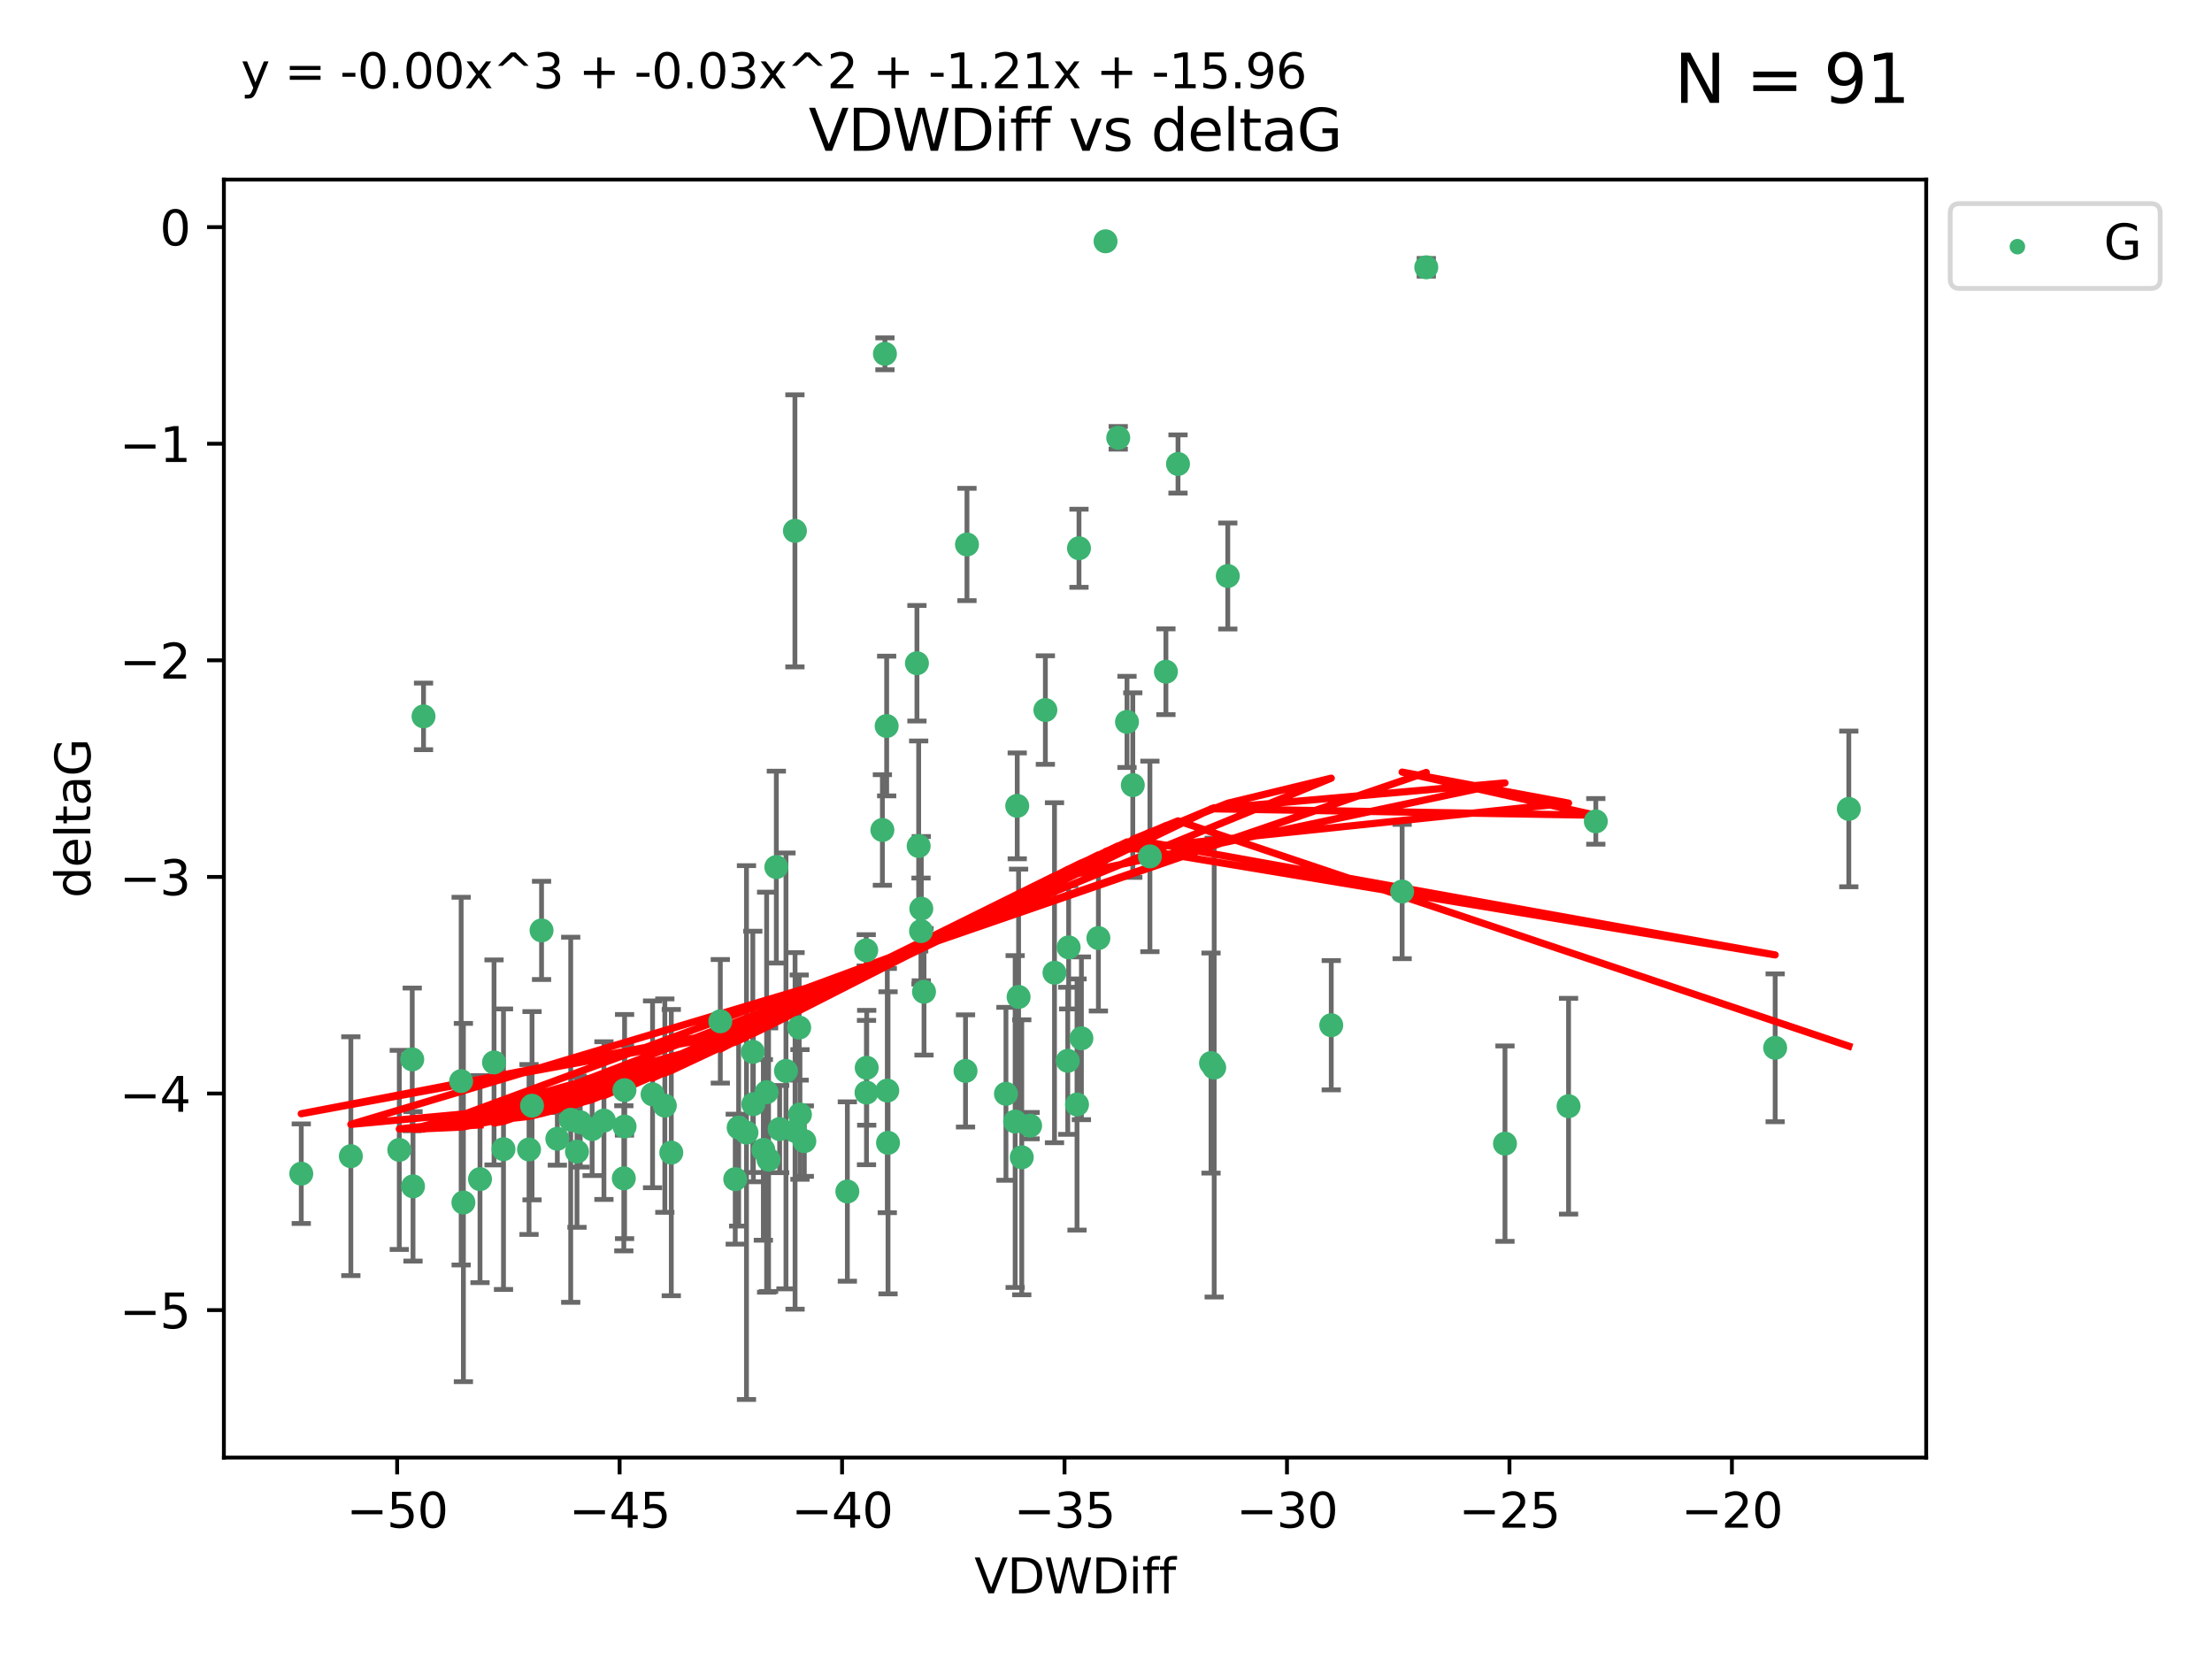 <?xml version="1.0" encoding="utf-8" standalone="no"?>
<!DOCTYPE svg PUBLIC "-//W3C//DTD SVG 1.1//EN"
  "http://www.w3.org/Graphics/SVG/1.1/DTD/svg11.dtd">
<svg xmlns:xlink="http://www.w3.org/1999/xlink" width="460.8pt" height="345.6pt" viewBox="0 0 460.8 345.6" xmlns="http://www.w3.org/2000/svg" version="1.1">
 <defs>
  <style type="text/css">*{stroke-linejoin: round; stroke-linecap: butt}</style>
 </defs>
 <g id="figure_1">
  <g id="patch_1">
   <path d="M 0 345.6 
L 460.8 345.6 
L 460.8 0 
L 0 0 
z
" style="fill: #ffffff"/>
  </g>
  <g id="axes_1">
   <g id="patch_2">
    <path d="M 46.64 303.64 
L 401.26 303.64 
L 401.26 37.411 
L 46.64 37.411 
z
" style="fill: #ffffff"/>
   </g>
   <g id="PathCollection_1">
    <defs>
     <path id="m0551f31fb6" d="M 0 1.118 
C 0.297 1.118 0.581 1 0.791 0.791 
C 1 0.581 1.118 0.297 1.118 0 
C 1.118 -0.297 1 -0.581 0.791 -0.791 
C 0.581 -1 0.297 -1.118 0 -1.118 
C -0.297 -1.118 -0.581 -1 -0.791 -0.791 
C -1 -0.581 -1.118 -0.297 -1.118 0 
C -1.118 0.297 -1 0.581 -0.791 0.791 
C -0.581 1 -0.297 1.118 0 1.118 
z
" style="stroke: #3cb371"/>
    </defs>
    <g clip-path="url(#p6ab9ea30d6)">
     <use xlink:href="#m0551f31fb6" x="99.995" y="245.636" style="fill: #3cb371; stroke: #3cb371"/>
     <use xlink:href="#m0551f31fb6" x="83.178" y="239.545" style="fill: #3cb371; stroke: #3cb371"/>
     <use xlink:href="#m0551f31fb6" x="112.815" y="193.822" style="fill: #3cb371; stroke: #3cb371"/>
     <use xlink:href="#m0551f31fb6" x="123.352" y="235.21" style="fill: #3cb371; stroke: #3cb371"/>
     <use xlink:href="#m0551f31fb6" x="156.825" y="219.121" style="fill: #3cb371; stroke: #3cb371"/>
     <use xlink:href="#m0551f31fb6" x="85.877" y="220.694" style="fill: #3cb371; stroke: #3cb371"/>
     <use xlink:href="#m0551f31fb6" x="129.952" y="245.465" style="fill: #3cb371; stroke: #3cb371"/>
     <use xlink:href="#m0551f31fb6" x="130.111" y="234.679" style="fill: #3cb371; stroke: #3cb371"/>
     <use xlink:href="#m0551f31fb6" x="162.416" y="235.209" style="fill: #3cb371; stroke: #3cb371"/>
     <use xlink:href="#m0551f31fb6" x="125.811" y="233.438" style="fill: #3cb371; stroke: #3cb371"/>
     <use xlink:href="#m0551f31fb6" x="180.551" y="222.438" style="fill: #3cb371; stroke: #3cb371"/>
     <use xlink:href="#m0551f31fb6" x="161.725" y="180.628" style="fill: #3cb371; stroke: #3cb371"/>
     <use xlink:href="#m0551f31fb6" x="62.759" y="244.499" style="fill: #3cb371; stroke: #3cb371"/>
     <use xlink:href="#m0551f31fb6" x="159.019" y="239.542" style="fill: #3cb371; stroke: #3cb371"/>
     <use xlink:href="#m0551f31fb6" x="102.915" y="221.322" style="fill: #3cb371; stroke: #3cb371"/>
     <use xlink:href="#m0551f31fb6" x="104.887" y="239.396" style="fill: #3cb371; stroke: #3cb371"/>
     <use xlink:href="#m0551f31fb6" x="153.873" y="234.902" style="fill: #3cb371; stroke: #3cb371"/>
     <use xlink:href="#m0551f31fb6" x="155.503" y="235.937" style="fill: #3cb371; stroke: #3cb371"/>
     <use xlink:href="#m0551f31fb6" x="96.067" y="225.218" style="fill: #3cb371; stroke: #3cb371"/>
     <use xlink:href="#m0551f31fb6" x="86.038" y="247.139" style="fill: #3cb371; stroke: #3cb371"/>
     <use xlink:href="#m0551f31fb6" x="110.207" y="239.458" style="fill: #3cb371; stroke: #3cb371"/>
     <use xlink:href="#m0551f31fb6" x="118.89" y="233.267" style="fill: #3cb371; stroke: #3cb371"/>
     <use xlink:href="#m0551f31fb6" x="120.197" y="239.905" style="fill: #3cb371; stroke: #3cb371"/>
     <use xlink:href="#m0551f31fb6" x="96.533" y="250.507" style="fill: #3cb371; stroke: #3cb371"/>
     <use xlink:href="#m0551f31fb6" x="184.992" y="238.074" style="fill: #3cb371; stroke: #3cb371"/>
     <use xlink:href="#m0551f31fb6" x="73.088" y="240.856" style="fill: #3cb371; stroke: #3cb371"/>
     <use xlink:href="#m0551f31fb6" x="120.868" y="233.778" style="fill: #3cb371; stroke: #3cb371"/>
     <use xlink:href="#m0551f31fb6" x="156.937" y="230.01" style="fill: #3cb371; stroke: #3cb371"/>
     <use xlink:href="#m0551f31fb6" x="159.703" y="227.525" style="fill: #3cb371; stroke: #3cb371"/>
     <use xlink:href="#m0551f31fb6" x="165.598" y="110.585" style="fill: #3cb371; stroke: #3cb371"/>
     <use xlink:href="#m0551f31fb6" x="176.519" y="248.215" style="fill: #3cb371; stroke: #3cb371"/>
     <use xlink:href="#m0551f31fb6" x="214.592" y="234.491" style="fill: #3cb371; stroke: #3cb371"/>
     <use xlink:href="#m0551f31fb6" x="138.496" y="230.321" style="fill: #3cb371; stroke: #3cb371"/>
     <use xlink:href="#m0551f31fb6" x="165.626" y="235.588" style="fill: #3cb371; stroke: #3cb371"/>
     <use xlink:href="#m0551f31fb6" x="212.851" y="241.086" style="fill: #3cb371; stroke: #3cb371"/>
     <use xlink:href="#m0551f31fb6" x="150.054" y="212.755" style="fill: #3cb371; stroke: #3cb371"/>
     <use xlink:href="#m0551f31fb6" x="211.475" y="233.64" style="fill: #3cb371; stroke: #3cb371"/>
     <use xlink:href="#m0551f31fb6" x="167.556" y="237.715" style="fill: #3cb371; stroke: #3cb371"/>
     <use xlink:href="#m0551f31fb6" x="135.941" y="227.969" style="fill: #3cb371; stroke: #3cb371"/>
     <use xlink:href="#m0551f31fb6" x="228.815" y="195.418" style="fill: #3cb371; stroke: #3cb371"/>
     <use xlink:href="#m0551f31fb6" x="153.164" y="245.638" style="fill: #3cb371; stroke: #3cb371"/>
     <use xlink:href="#m0551f31fb6" x="88.229" y="149.237" style="fill: #3cb371; stroke: #3cb371"/>
     <use xlink:href="#m0551f31fb6" x="191.867" y="193.962" style="fill: #3cb371; stroke: #3cb371"/>
     <use xlink:href="#m0551f31fb6" x="160.107" y="241.588" style="fill: #3cb371; stroke: #3cb371"/>
     <use xlink:href="#m0551f31fb6" x="166.645" y="232.165" style="fill: #3cb371; stroke: #3cb371"/>
     <use xlink:href="#m0551f31fb6" x="139.841" y="240.11" style="fill: #3cb371; stroke: #3cb371"/>
     <use xlink:href="#m0551f31fb6" x="110.831" y="230.339" style="fill: #3cb371; stroke: #3cb371"/>
     <use xlink:href="#m0551f31fb6" x="116.102" y="237.234" style="fill: #3cb371; stroke: #3cb371"/>
     <use xlink:href="#m0551f31fb6" x="191.376" y="176.241" style="fill: #3cb371; stroke: #3cb371"/>
     <use xlink:href="#m0551f31fb6" x="222.436" y="220.986" style="fill: #3cb371; stroke: #3cb371"/>
     <use xlink:href="#m0551f31fb6" x="184.349" y="73.708" style="fill: #3cb371; stroke: #3cb371"/>
     <use xlink:href="#m0551f31fb6" x="184.84" y="227.188" style="fill: #3cb371; stroke: #3cb371"/>
     <use xlink:href="#m0551f31fb6" x="225.277" y="216.298" style="fill: #3cb371; stroke: #3cb371"/>
     <use xlink:href="#m0551f31fb6" x="130.086" y="227.101" style="fill: #3cb371; stroke: #3cb371"/>
     <use xlink:href="#m0551f31fb6" x="219.67" y="202.635" style="fill: #3cb371; stroke: #3cb371"/>
     <use xlink:href="#m0551f31fb6" x="201.137" y="223.095" style="fill: #3cb371; stroke: #3cb371"/>
     <use xlink:href="#m0551f31fb6" x="242.883" y="139.931" style="fill: #3cb371; stroke: #3cb371"/>
     <use xlink:href="#m0551f31fb6" x="224.773" y="114.208" style="fill: #3cb371; stroke: #3cb371"/>
     <use xlink:href="#m0551f31fb6" x="201.438" y="113.426" style="fill: #3cb371; stroke: #3cb371"/>
     <use xlink:href="#m0551f31fb6" x="209.559" y="227.86" style="fill: #3cb371; stroke: #3cb371"/>
     <use xlink:href="#m0551f31fb6" x="166.485" y="214.058" style="fill: #3cb371; stroke: #3cb371"/>
     <use xlink:href="#m0551f31fb6" x="211.907" y="167.877" style="fill: #3cb371; stroke: #3cb371"/>
     <use xlink:href="#m0551f31fb6" x="239.548" y="178.402" style="fill: #3cb371; stroke: #3cb371"/>
     <use xlink:href="#m0551f31fb6" x="163.731" y="223.093" style="fill: #3cb371; stroke: #3cb371"/>
     <use xlink:href="#m0551f31fb6" x="180.452" y="197.967" style="fill: #3cb371; stroke: #3cb371"/>
     <use xlink:href="#m0551f31fb6" x="184.709" y="151.245" style="fill: #3cb371; stroke: #3cb371"/>
     <use xlink:href="#m0551f31fb6" x="183.817" y="172.901" style="fill: #3cb371; stroke: #3cb371"/>
     <use xlink:href="#m0551f31fb6" x="234.775" y="150.385" style="fill: #3cb371; stroke: #3cb371"/>
     <use xlink:href="#m0551f31fb6" x="212.193" y="207.68" style="fill: #3cb371; stroke: #3cb371"/>
     <use xlink:href="#m0551f31fb6" x="224.362" y="230.088" style="fill: #3cb371; stroke: #3cb371"/>
     <use xlink:href="#m0551f31fb6" x="252.937" y="222.403" style="fill: #3cb371; stroke: #3cb371"/>
     <use xlink:href="#m0551f31fb6" x="180.508" y="227.599" style="fill: #3cb371; stroke: #3cb371"/>
     <use xlink:href="#m0551f31fb6" x="191.922" y="189.289" style="fill: #3cb371; stroke: #3cb371"/>
     <use xlink:href="#m0551f31fb6" x="222.618" y="197.354" style="fill: #3cb371; stroke: #3cb371"/>
     <use xlink:href="#m0551f31fb6" x="192.488" y="206.604" style="fill: #3cb371; stroke: #3cb371"/>
     <use xlink:href="#m0551f31fb6" x="297.121" y="55.682" style="fill: #3cb371; stroke: #3cb371"/>
     <use xlink:href="#m0551f31fb6" x="191.015" y="138.164" style="fill: #3cb371; stroke: #3cb371"/>
     <use xlink:href="#m0551f31fb6" x="277.324" y="213.569" style="fill: #3cb371; stroke: #3cb371"/>
     <use xlink:href="#m0551f31fb6" x="255.77" y="119.992" style="fill: #3cb371; stroke: #3cb371"/>
     <use xlink:href="#m0551f31fb6" x="230.304" y="50.266" style="fill: #3cb371; stroke: #3cb371"/>
     <use xlink:href="#m0551f31fb6" x="326.759" y="230.443" style="fill: #3cb371; stroke: #3cb371"/>
     <use xlink:href="#m0551f31fb6" x="292.09" y="185.719" style="fill: #3cb371; stroke: #3cb371"/>
     <use xlink:href="#m0551f31fb6" x="332.438" y="171.107" style="fill: #3cb371; stroke: #3cb371"/>
     <use xlink:href="#m0551f31fb6" x="252.279" y="221.454" style="fill: #3cb371; stroke: #3cb371"/>
     <use xlink:href="#m0551f31fb6" x="313.515" y="238.241" style="fill: #3cb371; stroke: #3cb371"/>
     <use xlink:href="#m0551f31fb6" x="217.77" y="147.918" style="fill: #3cb371; stroke: #3cb371"/>
     <use xlink:href="#m0551f31fb6" x="232.949" y="91.203" style="fill: #3cb371; stroke: #3cb371"/>
     <use xlink:href="#m0551f31fb6" x="369.799" y="218.278" style="fill: #3cb371; stroke: #3cb371"/>
     <use xlink:href="#m0551f31fb6" x="235.983" y="163.553" style="fill: #3cb371; stroke: #3cb371"/>
     <use xlink:href="#m0551f31fb6" x="245.4" y="96.654" style="fill: #3cb371; stroke: #3cb371"/>
     <use xlink:href="#m0551f31fb6" x="385.141" y="168.513" style="fill: #3cb371; stroke: #3cb371"/>
    </g>
   </g>
   <g id="matplotlib.axis_1">
    <g id="xtick_1">
     <g id="line2d_1">
      <defs>
       <path id="md3c4500fa3" d="M 0 0 
L 0 3.5 
" style="stroke: #000000; stroke-width: 0.8"/>
      </defs>
      <g>
       <use xlink:href="#md3c4500fa3" x="82.734" y="303.64" style="stroke: #000000; stroke-width: 0.8"/>
      </g>
     </g>
     <g id="text_1">
      <!-- −50 -->
      <g transform="translate(72.181 318.238)scale(0.1 -0.1)">
       <defs>
        <path id="DejaVuSans-2212" d="M 678 2272 
L 4684 2272 
L 4684 1741 
L 678 1741 
L 678 2272 
z
" transform="scale(0.016)"/>
        <path id="DejaVuSans-35" d="M 691 4666 
L 3169 4666 
L 3169 4134 
L 1269 4134 
L 1269 2991 
Q 1406 3038 1543 3061 
Q 1681 3084 1819 3084 
Q 2600 3084 3056 2656 
Q 3513 2228 3513 1497 
Q 3513 744 3044 326 
Q 2575 -91 1722 -91 
Q 1428 -91 1123 -41 
Q 819 9 494 109 
L 494 744 
Q 775 591 1075 516 
Q 1375 441 1709 441 
Q 2250 441 2565 725 
Q 2881 1009 2881 1497 
Q 2881 1984 2565 2268 
Q 2250 2553 1709 2553 
Q 1456 2553 1204 2497 
Q 953 2441 691 2322 
L 691 4666 
z
" transform="scale(0.016)"/>
        <path id="DejaVuSans-30" d="M 2034 4250 
Q 1547 4250 1301 3770 
Q 1056 3291 1056 2328 
Q 1056 1369 1301 889 
Q 1547 409 2034 409 
Q 2525 409 2770 889 
Q 3016 1369 3016 2328 
Q 3016 3291 2770 3770 
Q 2525 4250 2034 4250 
z
M 2034 4750 
Q 2819 4750 3233 4129 
Q 3647 3509 3647 2328 
Q 3647 1150 3233 529 
Q 2819 -91 2034 -91 
Q 1250 -91 836 529 
Q 422 1150 422 2328 
Q 422 3509 836 4129 
Q 1250 4750 2034 4750 
z
" transform="scale(0.016)"/>
       </defs>
       <use xlink:href="#DejaVuSans-2212"/>
       <use xlink:href="#DejaVuSans-35" x="83.789"/>
       <use xlink:href="#DejaVuSans-30" x="147.412"/>
      </g>
     </g>
    </g>
    <g id="xtick_2">
     <g id="line2d_2">
      <g>
       <use xlink:href="#md3c4500fa3" x="129.076" y="303.64" style="stroke: #000000; stroke-width: 0.8"/>
      </g>
     </g>
     <g id="text_2">
      <!-- −45 -->
      <g transform="translate(118.524 318.238)scale(0.1 -0.1)">
       <defs>
        <path id="DejaVuSans-34" d="M 2419 4116 
L 825 1625 
L 2419 1625 
L 2419 4116 
z
M 2253 4666 
L 3047 4666 
L 3047 1625 
L 3713 1625 
L 3713 1100 
L 3047 1100 
L 3047 0 
L 2419 0 
L 2419 1100 
L 313 1100 
L 313 1709 
L 2253 4666 
z
" transform="scale(0.016)"/>
       </defs>
       <use xlink:href="#DejaVuSans-2212"/>
       <use xlink:href="#DejaVuSans-34" x="83.789"/>
       <use xlink:href="#DejaVuSans-35" x="147.412"/>
      </g>
     </g>
    </g>
    <g id="xtick_3">
     <g id="line2d_3">
      <g>
       <use xlink:href="#md3c4500fa3" x="175.418" y="303.64" style="stroke: #000000; stroke-width: 0.8"/>
      </g>
     </g>
     <g id="text_3">
      <!-- −40 -->
      <g transform="translate(164.866 318.238)scale(0.1 -0.1)">
       <use xlink:href="#DejaVuSans-2212"/>
       <use xlink:href="#DejaVuSans-34" x="83.789"/>
       <use xlink:href="#DejaVuSans-30" x="147.412"/>
      </g>
     </g>
    </g>
    <g id="xtick_4">
     <g id="line2d_4">
      <g>
       <use xlink:href="#md3c4500fa3" x="221.761" y="303.64" style="stroke: #000000; stroke-width: 0.8"/>
      </g>
     </g>
     <g id="text_4">
      <!-- −35 -->
      <g transform="translate(211.208 318.238)scale(0.1 -0.1)">
       <defs>
        <path id="DejaVuSans-33" d="M 2597 2516 
Q 3050 2419 3304 2112 
Q 3559 1806 3559 1356 
Q 3559 666 3084 287 
Q 2609 -91 1734 -91 
Q 1441 -91 1130 -33 
Q 819 25 488 141 
L 488 750 
Q 750 597 1062 519 
Q 1375 441 1716 441 
Q 2309 441 2620 675 
Q 2931 909 2931 1356 
Q 2931 1769 2642 2001 
Q 2353 2234 1838 2234 
L 1294 2234 
L 1294 2753 
L 1863 2753 
Q 2328 2753 2575 2939 
Q 2822 3125 2822 3475 
Q 2822 3834 2567 4026 
Q 2313 4219 1838 4219 
Q 1578 4219 1281 4162 
Q 984 4106 628 3988 
L 628 4550 
Q 988 4650 1302 4700 
Q 1616 4750 1894 4750 
Q 2613 4750 3031 4423 
Q 3450 4097 3450 3541 
Q 3450 3153 3228 2886 
Q 3006 2619 2597 2516 
z
" transform="scale(0.016)"/>
       </defs>
       <use xlink:href="#DejaVuSans-2212"/>
       <use xlink:href="#DejaVuSans-33" x="83.789"/>
       <use xlink:href="#DejaVuSans-35" x="147.412"/>
      </g>
     </g>
    </g>
    <g id="xtick_5">
     <g id="line2d_5">
      <g>
       <use xlink:href="#md3c4500fa3" x="268.103" y="303.64" style="stroke: #000000; stroke-width: 0.8"/>
      </g>
     </g>
     <g id="text_5">
      <!-- −30 -->
      <g transform="translate(257.551 318.238)scale(0.1 -0.1)">
       <use xlink:href="#DejaVuSans-2212"/>
       <use xlink:href="#DejaVuSans-33" x="83.789"/>
       <use xlink:href="#DejaVuSans-30" x="147.412"/>
      </g>
     </g>
    </g>
    <g id="xtick_6">
     <g id="line2d_6">
      <g>
       <use xlink:href="#md3c4500fa3" x="314.446" y="303.64" style="stroke: #000000; stroke-width: 0.8"/>
      </g>
     </g>
     <g id="text_6">
      <!-- −25 -->
      <g transform="translate(303.893 318.238)scale(0.1 -0.1)">
       <defs>
        <path id="DejaVuSans-32" d="M 1228 531 
L 3431 531 
L 3431 0 
L 469 0 
L 469 531 
Q 828 903 1448 1529 
Q 2069 2156 2228 2338 
Q 2531 2678 2651 2914 
Q 2772 3150 2772 3378 
Q 2772 3750 2511 3984 
Q 2250 4219 1831 4219 
Q 1534 4219 1204 4116 
Q 875 4013 500 3803 
L 500 4441 
Q 881 4594 1212 4672 
Q 1544 4750 1819 4750 
Q 2544 4750 2975 4387 
Q 3406 4025 3406 3419 
Q 3406 3131 3298 2873 
Q 3191 2616 2906 2266 
Q 2828 2175 2409 1742 
Q 1991 1309 1228 531 
z
" transform="scale(0.016)"/>
       </defs>
       <use xlink:href="#DejaVuSans-2212"/>
       <use xlink:href="#DejaVuSans-32" x="83.789"/>
       <use xlink:href="#DejaVuSans-35" x="147.412"/>
      </g>
     </g>
    </g>
    <g id="xtick_7">
     <g id="line2d_7">
      <g>
       <use xlink:href="#md3c4500fa3" x="360.788" y="303.64" style="stroke: #000000; stroke-width: 0.8"/>
      </g>
     </g>
     <g id="text_7">
      <!-- −20 -->
      <g transform="translate(350.236 318.238)scale(0.1 -0.1)">
       <use xlink:href="#DejaVuSans-2212"/>
       <use xlink:href="#DejaVuSans-32" x="83.789"/>
       <use xlink:href="#DejaVuSans-30" x="147.412"/>
      </g>
     </g>
    </g>
    <g id="text_8">
     <!-- VDWDiff -->
     <g transform="translate(202.977 331.917)scale(0.1 -0.1)">
      <defs>
       <path id="DejaVuSans-56" d="M 1831 0 
L 50 4666 
L 709 4666 
L 2188 738 
L 3669 4666 
L 4325 4666 
L 2547 0 
L 1831 0 
z
" transform="scale(0.016)"/>
       <path id="DejaVuSans-44" d="M 1259 4147 
L 1259 519 
L 2022 519 
Q 2988 519 3436 956 
Q 3884 1394 3884 2338 
Q 3884 3275 3436 3711 
Q 2988 4147 2022 4147 
L 1259 4147 
z
M 628 4666 
L 1925 4666 
Q 3281 4666 3915 4102 
Q 4550 3538 4550 2338 
Q 4550 1131 3912 565 
Q 3275 0 1925 0 
L 628 0 
L 628 4666 
z
" transform="scale(0.016)"/>
       <path id="DejaVuSans-57" d="M 213 4666 
L 850 4666 
L 1831 722 
L 2809 4666 
L 3519 4666 
L 4500 722 
L 5478 4666 
L 6119 4666 
L 4947 0 
L 4153 0 
L 3169 4050 
L 2175 0 
L 1381 0 
L 213 4666 
z
" transform="scale(0.016)"/>
       <path id="DejaVuSans-69" d="M 603 3500 
L 1178 3500 
L 1178 0 
L 603 0 
L 603 3500 
z
M 603 4863 
L 1178 4863 
L 1178 4134 
L 603 4134 
L 603 4863 
z
" transform="scale(0.016)"/>
       <path id="DejaVuSans-66" d="M 2375 4863 
L 2375 4384 
L 1825 4384 
Q 1516 4384 1395 4259 
Q 1275 4134 1275 3809 
L 1275 3500 
L 2222 3500 
L 2222 3053 
L 1275 3053 
L 1275 0 
L 697 0 
L 697 3053 
L 147 3053 
L 147 3500 
L 697 3500 
L 697 3744 
Q 697 4328 969 4595 
Q 1241 4863 1831 4863 
L 2375 4863 
z
" transform="scale(0.016)"/>
      </defs>
      <use xlink:href="#DejaVuSans-56"/>
      <use xlink:href="#DejaVuSans-44" x="68.408"/>
      <use xlink:href="#DejaVuSans-57" x="145.41"/>
      <use xlink:href="#DejaVuSans-44" x="244.287"/>
      <use xlink:href="#DejaVuSans-69" x="321.289"/>
      <use xlink:href="#DejaVuSans-66" x="349.072"/>
      <use xlink:href="#DejaVuSans-66" x="384.277"/>
     </g>
    </g>
   </g>
   <g id="matplotlib.axis_2">
    <g id="ytick_1">
     <g id="line2d_8">
      <defs>
       <path id="m96684159ae" d="M 0 0 
L -3.5 0 
" style="stroke: #000000; stroke-width: 0.8"/>
      </defs>
      <g>
       <use xlink:href="#m96684159ae" x="46.64" y="272.918" style="stroke: #000000; stroke-width: 0.8"/>
      </g>
     </g>
     <g id="text_9">
      <!-- −5 -->
      <g transform="translate(24.898 276.717)scale(0.1 -0.1)">
       <use xlink:href="#DejaVuSans-2212"/>
       <use xlink:href="#DejaVuSans-35" x="83.789"/>
      </g>
     </g>
    </g>
    <g id="ytick_2">
     <g id="line2d_9">
      <g>
       <use xlink:href="#m96684159ae" x="46.64" y="227.798" style="stroke: #000000; stroke-width: 0.8"/>
      </g>
     </g>
     <g id="text_10">
      <!-- −4 -->
      <g transform="translate(24.898 231.598)scale(0.1 -0.1)">
       <use xlink:href="#DejaVuSans-2212"/>
       <use xlink:href="#DejaVuSans-34" x="83.789"/>
      </g>
     </g>
    </g>
    <g id="ytick_3">
     <g id="line2d_10">
      <g>
       <use xlink:href="#m96684159ae" x="46.64" y="182.678" style="stroke: #000000; stroke-width: 0.8"/>
      </g>
     </g>
     <g id="text_11">
      <!-- −3 -->
      <g transform="translate(24.898 186.478)scale(0.1 -0.1)">
       <use xlink:href="#DejaVuSans-2212"/>
       <use xlink:href="#DejaVuSans-33" x="83.789"/>
      </g>
     </g>
    </g>
    <g id="ytick_4">
     <g id="line2d_11">
      <g>
       <use xlink:href="#m96684159ae" x="46.64" y="137.559" style="stroke: #000000; stroke-width: 0.8"/>
      </g>
     </g>
     <g id="text_12">
      <!-- −2 -->
      <g transform="translate(24.898 141.358)scale(0.1 -0.1)">
       <use xlink:href="#DejaVuSans-2212"/>
       <use xlink:href="#DejaVuSans-32" x="83.789"/>
      </g>
     </g>
    </g>
    <g id="ytick_5">
     <g id="line2d_12">
      <g>
       <use xlink:href="#m96684159ae" x="46.64" y="92.439" style="stroke: #000000; stroke-width: 0.8"/>
      </g>
     </g>
     <g id="text_13">
      <!-- −1 -->
      <g transform="translate(24.898 96.238)scale(0.1 -0.1)">
       <defs>
        <path id="DejaVuSans-31" d="M 794 531 
L 1825 531 
L 1825 4091 
L 703 3866 
L 703 4441 
L 1819 4666 
L 2450 4666 
L 2450 531 
L 3481 531 
L 3481 0 
L 794 0 
L 794 531 
z
" transform="scale(0.016)"/>
       </defs>
       <use xlink:href="#DejaVuSans-2212"/>
       <use xlink:href="#DejaVuSans-31" x="83.789"/>
      </g>
     </g>
    </g>
    <g id="ytick_6">
     <g id="line2d_13">
      <g>
       <use xlink:href="#m96684159ae" x="46.64" y="47.319" style="stroke: #000000; stroke-width: 0.8"/>
      </g>
     </g>
     <g id="text_14">
      <!-- 0 -->
      <g transform="translate(33.278 51.118)scale(0.1 -0.1)">
       <use xlink:href="#DejaVuSans-30"/>
      </g>
     </g>
    </g>
    <g id="text_15">
     <!-- deltaG -->
     <g transform="translate(18.818 187.064)rotate(-90)scale(0.1 -0.1)">
      <defs>
       <path id="DejaVuSans-64" d="M 2906 2969 
L 2906 4863 
L 3481 4863 
L 3481 0 
L 2906 0 
L 2906 525 
Q 2725 213 2448 61 
Q 2172 -91 1784 -91 
Q 1150 -91 751 415 
Q 353 922 353 1747 
Q 353 2572 751 3078 
Q 1150 3584 1784 3584 
Q 2172 3584 2448 3432 
Q 2725 3281 2906 2969 
z
M 947 1747 
Q 947 1113 1208 752 
Q 1469 391 1925 391 
Q 2381 391 2643 752 
Q 2906 1113 2906 1747 
Q 2906 2381 2643 2742 
Q 2381 3103 1925 3103 
Q 1469 3103 1208 2742 
Q 947 2381 947 1747 
z
" transform="scale(0.016)"/>
       <path id="DejaVuSans-65" d="M 3597 1894 
L 3597 1613 
L 953 1613 
Q 991 1019 1311 708 
Q 1631 397 2203 397 
Q 2534 397 2845 478 
Q 3156 559 3463 722 
L 3463 178 
Q 3153 47 2828 -22 
Q 2503 -91 2169 -91 
Q 1331 -91 842 396 
Q 353 884 353 1716 
Q 353 2575 817 3079 
Q 1281 3584 2069 3584 
Q 2775 3584 3186 3129 
Q 3597 2675 3597 1894 
z
M 3022 2063 
Q 3016 2534 2758 2815 
Q 2500 3097 2075 3097 
Q 1594 3097 1305 2825 
Q 1016 2553 972 2059 
L 3022 2063 
z
" transform="scale(0.016)"/>
       <path id="DejaVuSans-6c" d="M 603 4863 
L 1178 4863 
L 1178 0 
L 603 0 
L 603 4863 
z
" transform="scale(0.016)"/>
       <path id="DejaVuSans-74" d="M 1172 4494 
L 1172 3500 
L 2356 3500 
L 2356 3053 
L 1172 3053 
L 1172 1153 
Q 1172 725 1289 603 
Q 1406 481 1766 481 
L 2356 481 
L 2356 0 
L 1766 0 
Q 1100 0 847 248 
Q 594 497 594 1153 
L 594 3053 
L 172 3053 
L 172 3500 
L 594 3500 
L 594 4494 
L 1172 4494 
z
" transform="scale(0.016)"/>
       <path id="DejaVuSans-61" d="M 2194 1759 
Q 1497 1759 1228 1600 
Q 959 1441 959 1056 
Q 959 750 1161 570 
Q 1363 391 1709 391 
Q 2188 391 2477 730 
Q 2766 1069 2766 1631 
L 2766 1759 
L 2194 1759 
z
M 3341 1997 
L 3341 0 
L 2766 0 
L 2766 531 
Q 2569 213 2275 61 
Q 1981 -91 1556 -91 
Q 1019 -91 701 211 
Q 384 513 384 1019 
Q 384 1609 779 1909 
Q 1175 2209 1959 2209 
L 2766 2209 
L 2766 2266 
Q 2766 2663 2505 2880 
Q 2244 3097 1772 3097 
Q 1472 3097 1187 3025 
Q 903 2953 641 2809 
L 641 3341 
Q 956 3463 1253 3523 
Q 1550 3584 1831 3584 
Q 2591 3584 2966 3190 
Q 3341 2797 3341 1997 
z
" transform="scale(0.016)"/>
       <path id="DejaVuSans-47" d="M 3809 666 
L 3809 1919 
L 2778 1919 
L 2778 2438 
L 4434 2438 
L 4434 434 
Q 4069 175 3628 42 
Q 3188 -91 2688 -91 
Q 1594 -91 976 548 
Q 359 1188 359 2328 
Q 359 3472 976 4111 
Q 1594 4750 2688 4750 
Q 3144 4750 3555 4637 
Q 3966 4525 4313 4306 
L 4313 3634 
Q 3963 3931 3569 4081 
Q 3175 4231 2741 4231 
Q 1884 4231 1454 3753 
Q 1025 3275 1025 2328 
Q 1025 1384 1454 906 
Q 1884 428 2741 428 
Q 3075 428 3337 486 
Q 3600 544 3809 666 
z
" transform="scale(0.016)"/>
      </defs>
      <use xlink:href="#DejaVuSans-64"/>
      <use xlink:href="#DejaVuSans-65" x="63.477"/>
      <use xlink:href="#DejaVuSans-6c" x="125"/>
      <use xlink:href="#DejaVuSans-74" x="152.783"/>
      <use xlink:href="#DejaVuSans-61" x="191.992"/>
      <use xlink:href="#DejaVuSans-47" x="253.271"/>
     </g>
    </g>
   </g>
   <g id="LineCollection_1">
    <path d="M 99.995 267.198 
L 99.995 224.073 
" clip-path="url(#p6ab9ea30d6)" style="fill: none; stroke: #696969"/>
    <path d="M 83.178 260.283 
L 83.178 218.806 
" clip-path="url(#p6ab9ea30d6)" style="fill: none; stroke: #696969"/>
    <path d="M 112.815 204.051 
L 112.815 183.593 
" clip-path="url(#p6ab9ea30d6)" style="fill: none; stroke: #696969"/>
    <path d="M 123.352 244.896 
L 123.352 225.523 
" clip-path="url(#p6ab9ea30d6)" style="fill: none; stroke: #696969"/>
    <path d="M 156.825 244.252 
L 156.825 193.99 
" clip-path="url(#p6ab9ea30d6)" style="fill: none; stroke: #696969"/>
    <path d="M 85.877 235.555 
L 85.877 205.832 
" clip-path="url(#p6ab9ea30d6)" style="fill: none; stroke: #696969"/>
    <path d="M 129.952 260.581 
L 129.952 230.349 
" clip-path="url(#p6ab9ea30d6)" style="fill: none; stroke: #696969"/>
    <path d="M 130.111 258.027 
L 130.111 211.332 
" clip-path="url(#p6ab9ea30d6)" style="fill: none; stroke: #696969"/>
    <path d="M 162.416 244.293 
L 162.416 226.126 
" clip-path="url(#p6ab9ea30d6)" style="fill: none; stroke: #696969"/>
    <path d="M 125.811 249.866 
L 125.811 217.01 
" clip-path="url(#p6ab9ea30d6)" style="fill: none; stroke: #696969"/>
    <path d="M 180.551 234.399 
L 180.551 210.477 
" clip-path="url(#p6ab9ea30d6)" style="fill: none; stroke: #696969"/>
    <path d="M 161.725 200.612 
L 161.725 160.644 
" clip-path="url(#p6ab9ea30d6)" style="fill: none; stroke: #696969"/>
    <path d="M 62.759 254.873 
L 62.759 234.125 
" clip-path="url(#p6ab9ea30d6)" style="fill: none; stroke: #696969"/>
    <path d="M 159.019 258.359 
L 159.019 220.725 
" clip-path="url(#p6ab9ea30d6)" style="fill: none; stroke: #696969"/>
    <path d="M 102.915 242.676 
L 102.915 199.969 
" clip-path="url(#p6ab9ea30d6)" style="fill: none; stroke: #696969"/>
    <path d="M 104.887 268.614 
L 104.887 210.178 
" clip-path="url(#p6ab9ea30d6)" style="fill: none; stroke: #696969"/>
    <path d="M 153.873 255.409 
L 153.873 214.396 
" clip-path="url(#p6ab9ea30d6)" style="fill: none; stroke: #696969"/>
    <path d="M 155.503 291.539 
L 155.503 180.336 
" clip-path="url(#p6ab9ea30d6)" style="fill: none; stroke: #696969"/>
    <path d="M 96.067 263.519 
L 96.067 186.917 
" clip-path="url(#p6ab9ea30d6)" style="fill: none; stroke: #696969"/>
    <path d="M 86.038 262.704 
L 86.038 231.574 
" clip-path="url(#p6ab9ea30d6)" style="fill: none; stroke: #696969"/>
    <path d="M 110.207 257.155 
L 110.207 221.76 
" clip-path="url(#p6ab9ea30d6)" style="fill: none; stroke: #696969"/>
    <path d="M 118.89 271.293 
L 118.89 195.242 
" clip-path="url(#p6ab9ea30d6)" style="fill: none; stroke: #696969"/>
    <path d="M 120.197 255.67 
L 120.197 224.14 
" clip-path="url(#p6ab9ea30d6)" style="fill: none; stroke: #696969"/>
    <path d="M 96.533 287.827 
L 96.533 213.187 
" clip-path="url(#p6ab9ea30d6)" style="fill: none; stroke: #696969"/>
    <path d="M 184.992 269.539 
L 184.992 206.608 
" clip-path="url(#p6ab9ea30d6)" style="fill: none; stroke: #696969"/>
    <path d="M 73.088 265.736 
L 73.088 215.976 
" clip-path="url(#p6ab9ea30d6)" style="fill: none; stroke: #696969"/>
    <path d="M 120.868 243.123 
L 120.868 224.432 
" clip-path="url(#p6ab9ea30d6)" style="fill: none; stroke: #696969"/>
    <path d="M 156.937 246.181 
L 156.937 213.838 
" clip-path="url(#p6ab9ea30d6)" style="fill: none; stroke: #696969"/>
    <path d="M 159.703 269.191 
L 159.703 185.858 
" clip-path="url(#p6ab9ea30d6)" style="fill: none; stroke: #696969"/>
    <path d="M 165.598 138.926 
L 165.598 82.244 
" clip-path="url(#p6ab9ea30d6)" style="fill: none; stroke: #696969"/>
    <path d="M 176.519 266.897 
L 176.519 229.533 
" clip-path="url(#p6ab9ea30d6)" style="fill: none; stroke: #696969"/>
    <path d="M 214.592 237.236 
L 214.592 231.747 
" clip-path="url(#p6ab9ea30d6)" style="fill: none; stroke: #696969"/>
    <path d="M 138.496 252.551 
L 138.496 208.09 
" clip-path="url(#p6ab9ea30d6)" style="fill: none; stroke: #696969"/>
    <path d="M 165.626 272.729 
L 165.626 198.446 
" clip-path="url(#p6ab9ea30d6)" style="fill: none; stroke: #696969"/>
    <path d="M 212.851 269.728 
L 212.851 212.445 
" clip-path="url(#p6ab9ea30d6)" style="fill: none; stroke: #696969"/>
    <path d="M 150.054 225.622 
L 150.054 199.887 
" clip-path="url(#p6ab9ea30d6)" style="fill: none; stroke: #696969"/>
    <path d="M 211.475 268.206 
L 211.475 199.074 
" clip-path="url(#p6ab9ea30d6)" style="fill: none; stroke: #696969"/>
    <path d="M 167.556 245.053 
L 167.556 230.377 
" clip-path="url(#p6ab9ea30d6)" style="fill: none; stroke: #696969"/>
    <path d="M 135.941 247.429 
L 135.941 208.509 
" clip-path="url(#p6ab9ea30d6)" style="fill: none; stroke: #696969"/>
    <path d="M 228.815 210.604 
L 228.815 180.232 
" clip-path="url(#p6ab9ea30d6)" style="fill: none; stroke: #696969"/>
    <path d="M 153.164 259.171 
L 153.164 232.105 
" clip-path="url(#p6ab9ea30d6)" style="fill: none; stroke: #696969"/>
    <path d="M 88.229 156.175 
L 88.229 142.299 
" clip-path="url(#p6ab9ea30d6)" style="fill: none; stroke: #696969"/>
    <path d="M 191.867 205.006 
L 191.867 182.917 
" clip-path="url(#p6ab9ea30d6)" style="fill: none; stroke: #696969"/>
    <path d="M 160.107 269.045 
L 160.107 214.131 
" clip-path="url(#p6ab9ea30d6)" style="fill: none; stroke: #696969"/>
    <path d="M 166.645 245.672 
L 166.645 218.658 
" clip-path="url(#p6ab9ea30d6)" style="fill: none; stroke: #696969"/>
    <path d="M 139.841 269.924 
L 139.841 210.295 
" clip-path="url(#p6ab9ea30d6)" style="fill: none; stroke: #696969"/>
    <path d="M 110.831 249.949 
L 110.831 210.73 
" clip-path="url(#p6ab9ea30d6)" style="fill: none; stroke: #696969"/>
    <path d="M 116.102 242.726 
L 116.102 231.742 
" clip-path="url(#p6ab9ea30d6)" style="fill: none; stroke: #696969"/>
    <path d="M 191.376 198.125 
L 191.376 154.357 
" clip-path="url(#p6ab9ea30d6)" style="fill: none; stroke: #696969"/>
    <path d="M 222.436 236.302 
L 222.436 205.67 
" clip-path="url(#p6ab9ea30d6)" style="fill: none; stroke: #696969"/>
    <path d="M 184.349 77.029 
L 184.349 70.387 
" clip-path="url(#p6ab9ea30d6)" style="fill: none; stroke: #696969"/>
    <path d="M 184.84 252.626 
L 184.84 201.75 
" clip-path="url(#p6ab9ea30d6)" style="fill: none; stroke: #696969"/>
    <path d="M 225.277 233.251 
L 225.277 199.345 
" clip-path="url(#p6ab9ea30d6)" style="fill: none; stroke: #696969"/>
    <path d="M 130.086 236.473 
L 130.086 217.729 
" clip-path="url(#p6ab9ea30d6)" style="fill: none; stroke: #696969"/>
    <path d="M 219.67 238.046 
L 219.67 167.224 
" clip-path="url(#p6ab9ea30d6)" style="fill: none; stroke: #696969"/>
    <path d="M 201.137 234.78 
L 201.137 211.409 
" clip-path="url(#p6ab9ea30d6)" style="fill: none; stroke: #696969"/>
    <path d="M 242.883 148.86 
L 242.883 131.003 
" clip-path="url(#p6ab9ea30d6)" style="fill: none; stroke: #696969"/>
    <path d="M 224.773 122.343 
L 224.773 106.074 
" clip-path="url(#p6ab9ea30d6)" style="fill: none; stroke: #696969"/>
    <path d="M 201.438 125.126 
L 201.438 101.726 
" clip-path="url(#p6ab9ea30d6)" style="fill: none; stroke: #696969"/>
    <path d="M 209.559 245.871 
L 209.559 209.849 
" clip-path="url(#p6ab9ea30d6)" style="fill: none; stroke: #696969"/>
    <path d="M 166.485 225.009 
L 166.485 203.107 
" clip-path="url(#p6ab9ea30d6)" style="fill: none; stroke: #696969"/>
    <path d="M 211.907 178.901 
L 211.907 156.854 
" clip-path="url(#p6ab9ea30d6)" style="fill: none; stroke: #696969"/>
    <path d="M 239.548 198.246 
L 239.548 158.558 
" clip-path="url(#p6ab9ea30d6)" style="fill: none; stroke: #696969"/>
    <path d="M 163.731 268.493 
L 163.731 177.694 
" clip-path="url(#p6ab9ea30d6)" style="fill: none; stroke: #696969"/>
    <path d="M 180.452 201.228 
L 180.452 194.707 
" clip-path="url(#p6ab9ea30d6)" style="fill: none; stroke: #696969"/>
    <path d="M 184.709 165.798 
L 184.709 136.692 
" clip-path="url(#p6ab9ea30d6)" style="fill: none; stroke: #696969"/>
    <path d="M 183.817 184.419 
L 183.817 161.383 
" clip-path="url(#p6ab9ea30d6)" style="fill: none; stroke: #696969"/>
    <path d="M 234.775 159.879 
L 234.775 140.89 
" clip-path="url(#p6ab9ea30d6)" style="fill: none; stroke: #696969"/>
    <path d="M 212.193 234.3 
L 212.193 181.06 
" clip-path="url(#p6ab9ea30d6)" style="fill: none; stroke: #696969"/>
    <path d="M 224.362 256.245 
L 224.362 203.932 
" clip-path="url(#p6ab9ea30d6)" style="fill: none; stroke: #696969"/>
    <path d="M 252.937 270.191 
L 252.937 174.614 
" clip-path="url(#p6ab9ea30d6)" style="fill: none; stroke: #696969"/>
    <path d="M 180.508 242.632 
L 180.508 212.565 
" clip-path="url(#p6ab9ea30d6)" style="fill: none; stroke: #696969"/>
    <path d="M 191.922 204.314 
L 191.922 174.263 
" clip-path="url(#p6ab9ea30d6)" style="fill: none; stroke: #696969"/>
    <path d="M 222.618 210.183 
L 222.618 184.526 
" clip-path="url(#p6ab9ea30d6)" style="fill: none; stroke: #696969"/>
    <path d="M 192.488 219.792 
L 192.488 193.416 
" clip-path="url(#p6ab9ea30d6)" style="fill: none; stroke: #696969"/>
    <path d="M 297.121 57.528 
L 297.121 53.836 
" clip-path="url(#p6ab9ea30d6)" style="fill: none; stroke: #696969"/>
    <path d="M 191.015 150.199 
L 191.015 126.129 
" clip-path="url(#p6ab9ea30d6)" style="fill: none; stroke: #696969"/>
    <path d="M 277.324 227.037 
L 277.324 200.101 
" clip-path="url(#p6ab9ea30d6)" style="fill: none; stroke: #696969"/>
    <path d="M 255.77 131.03 
L 255.77 108.954 
" clip-path="url(#p6ab9ea30d6)" style="fill: none; stroke: #696969"/>
    <path d="M 230.304 51.019 
L 230.304 49.513 
" clip-path="url(#p6ab9ea30d6)" style="fill: none; stroke: #696969"/>
    <path d="M 326.759 252.918 
L 326.759 207.968 
" clip-path="url(#p6ab9ea30d6)" style="fill: none; stroke: #696969"/>
    <path d="M 292.09 199.71 
L 292.09 171.727 
" clip-path="url(#p6ab9ea30d6)" style="fill: none; stroke: #696969"/>
    <path d="M 332.438 175.859 
L 332.438 166.355 
" clip-path="url(#p6ab9ea30d6)" style="fill: none; stroke: #696969"/>
    <path d="M 252.279 244.379 
L 252.279 198.529 
" clip-path="url(#p6ab9ea30d6)" style="fill: none; stroke: #696969"/>
    <path d="M 313.515 258.591 
L 313.515 217.891 
" clip-path="url(#p6ab9ea30d6)" style="fill: none; stroke: #696969"/>
    <path d="M 217.77 159.22 
L 217.77 136.615 
" clip-path="url(#p6ab9ea30d6)" style="fill: none; stroke: #696969"/>
    <path d="M 232.949 93.561 
L 232.949 88.845 
" clip-path="url(#p6ab9ea30d6)" style="fill: none; stroke: #696969"/>
    <path d="M 369.799 233.678 
L 369.799 202.879 
" clip-path="url(#p6ab9ea30d6)" style="fill: none; stroke: #696969"/>
    <path d="M 235.983 182.778 
L 235.983 144.329 
" clip-path="url(#p6ab9ea30d6)" style="fill: none; stroke: #696969"/>
    <path d="M 245.4 102.717 
L 245.4 90.592 
" clip-path="url(#p6ab9ea30d6)" style="fill: none; stroke: #696969"/>
    <path d="M 385.141 184.728 
L 385.141 152.299 
" clip-path="url(#p6ab9ea30d6)" style="fill: none; stroke: #696969"/>
   </g>
   <g id="line2d_14">
    <defs>
     <path id="mafed20db44" d="M 2 0 
L -2 -0 
" style="stroke: #696969"/>
    </defs>
    <g clip-path="url(#p6ab9ea30d6)">
     <use xlink:href="#mafed20db44" x="99.995" y="267.198" style="fill: #696969; stroke: #696969"/>
     <use xlink:href="#mafed20db44" x="83.178" y="260.283" style="fill: #696969; stroke: #696969"/>
     <use xlink:href="#mafed20db44" x="112.815" y="204.051" style="fill: #696969; stroke: #696969"/>
     <use xlink:href="#mafed20db44" x="123.352" y="244.896" style="fill: #696969; stroke: #696969"/>
     <use xlink:href="#mafed20db44" x="156.825" y="244.252" style="fill: #696969; stroke: #696969"/>
     <use xlink:href="#mafed20db44" x="85.877" y="235.555" style="fill: #696969; stroke: #696969"/>
     <use xlink:href="#mafed20db44" x="129.952" y="260.581" style="fill: #696969; stroke: #696969"/>
     <use xlink:href="#mafed20db44" x="130.111" y="258.027" style="fill: #696969; stroke: #696969"/>
     <use xlink:href="#mafed20db44" x="162.416" y="244.293" style="fill: #696969; stroke: #696969"/>
     <use xlink:href="#mafed20db44" x="125.811" y="249.866" style="fill: #696969; stroke: #696969"/>
     <use xlink:href="#mafed20db44" x="180.551" y="234.399" style="fill: #696969; stroke: #696969"/>
     <use xlink:href="#mafed20db44" x="161.725" y="200.612" style="fill: #696969; stroke: #696969"/>
     <use xlink:href="#mafed20db44" x="62.759" y="254.873" style="fill: #696969; stroke: #696969"/>
     <use xlink:href="#mafed20db44" x="159.019" y="258.359" style="fill: #696969; stroke: #696969"/>
     <use xlink:href="#mafed20db44" x="102.915" y="242.676" style="fill: #696969; stroke: #696969"/>
     <use xlink:href="#mafed20db44" x="104.887" y="268.614" style="fill: #696969; stroke: #696969"/>
     <use xlink:href="#mafed20db44" x="153.873" y="255.409" style="fill: #696969; stroke: #696969"/>
     <use xlink:href="#mafed20db44" x="155.503" y="291.539" style="fill: #696969; stroke: #696969"/>
     <use xlink:href="#mafed20db44" x="96.067" y="263.519" style="fill: #696969; stroke: #696969"/>
     <use xlink:href="#mafed20db44" x="86.038" y="262.704" style="fill: #696969; stroke: #696969"/>
     <use xlink:href="#mafed20db44" x="110.207" y="257.155" style="fill: #696969; stroke: #696969"/>
     <use xlink:href="#mafed20db44" x="118.89" y="271.293" style="fill: #696969; stroke: #696969"/>
     <use xlink:href="#mafed20db44" x="120.197" y="255.67" style="fill: #696969; stroke: #696969"/>
     <use xlink:href="#mafed20db44" x="96.533" y="287.827" style="fill: #696969; stroke: #696969"/>
     <use xlink:href="#mafed20db44" x="184.992" y="269.539" style="fill: #696969; stroke: #696969"/>
     <use xlink:href="#mafed20db44" x="73.088" y="265.736" style="fill: #696969; stroke: #696969"/>
     <use xlink:href="#mafed20db44" x="120.868" y="243.123" style="fill: #696969; stroke: #696969"/>
     <use xlink:href="#mafed20db44" x="156.937" y="246.181" style="fill: #696969; stroke: #696969"/>
     <use xlink:href="#mafed20db44" x="159.703" y="269.191" style="fill: #696969; stroke: #696969"/>
     <use xlink:href="#mafed20db44" x="165.598" y="138.926" style="fill: #696969; stroke: #696969"/>
     <use xlink:href="#mafed20db44" x="176.519" y="266.897" style="fill: #696969; stroke: #696969"/>
     <use xlink:href="#mafed20db44" x="214.592" y="237.236" style="fill: #696969; stroke: #696969"/>
     <use xlink:href="#mafed20db44" x="138.496" y="252.551" style="fill: #696969; stroke: #696969"/>
     <use xlink:href="#mafed20db44" x="165.626" y="272.729" style="fill: #696969; stroke: #696969"/>
     <use xlink:href="#mafed20db44" x="212.851" y="269.728" style="fill: #696969; stroke: #696969"/>
     <use xlink:href="#mafed20db44" x="150.054" y="225.622" style="fill: #696969; stroke: #696969"/>
     <use xlink:href="#mafed20db44" x="211.475" y="268.206" style="fill: #696969; stroke: #696969"/>
     <use xlink:href="#mafed20db44" x="167.556" y="245.053" style="fill: #696969; stroke: #696969"/>
     <use xlink:href="#mafed20db44" x="135.941" y="247.429" style="fill: #696969; stroke: #696969"/>
     <use xlink:href="#mafed20db44" x="228.815" y="210.604" style="fill: #696969; stroke: #696969"/>
     <use xlink:href="#mafed20db44" x="153.164" y="259.171" style="fill: #696969; stroke: #696969"/>
     <use xlink:href="#mafed20db44" x="88.229" y="156.175" style="fill: #696969; stroke: #696969"/>
     <use xlink:href="#mafed20db44" x="191.867" y="205.006" style="fill: #696969; stroke: #696969"/>
     <use xlink:href="#mafed20db44" x="160.107" y="269.045" style="fill: #696969; stroke: #696969"/>
     <use xlink:href="#mafed20db44" x="166.645" y="245.672" style="fill: #696969; stroke: #696969"/>
     <use xlink:href="#mafed20db44" x="139.841" y="269.924" style="fill: #696969; stroke: #696969"/>
     <use xlink:href="#mafed20db44" x="110.831" y="249.949" style="fill: #696969; stroke: #696969"/>
     <use xlink:href="#mafed20db44" x="116.102" y="242.726" style="fill: #696969; stroke: #696969"/>
     <use xlink:href="#mafed20db44" x="191.376" y="198.125" style="fill: #696969; stroke: #696969"/>
     <use xlink:href="#mafed20db44" x="222.436" y="236.302" style="fill: #696969; stroke: #696969"/>
     <use xlink:href="#mafed20db44" x="184.349" y="77.029" style="fill: #696969; stroke: #696969"/>
     <use xlink:href="#mafed20db44" x="184.84" y="252.626" style="fill: #696969; stroke: #696969"/>
     <use xlink:href="#mafed20db44" x="225.277" y="233.251" style="fill: #696969; stroke: #696969"/>
     <use xlink:href="#mafed20db44" x="130.086" y="236.473" style="fill: #696969; stroke: #696969"/>
     <use xlink:href="#mafed20db44" x="219.67" y="238.046" style="fill: #696969; stroke: #696969"/>
     <use xlink:href="#mafed20db44" x="201.137" y="234.78" style="fill: #696969; stroke: #696969"/>
     <use xlink:href="#mafed20db44" x="242.883" y="148.86" style="fill: #696969; stroke: #696969"/>
     <use xlink:href="#mafed20db44" x="224.773" y="122.343" style="fill: #696969; stroke: #696969"/>
     <use xlink:href="#mafed20db44" x="201.438" y="125.126" style="fill: #696969; stroke: #696969"/>
     <use xlink:href="#mafed20db44" x="209.559" y="245.871" style="fill: #696969; stroke: #696969"/>
     <use xlink:href="#mafed20db44" x="166.485" y="225.009" style="fill: #696969; stroke: #696969"/>
     <use xlink:href="#mafed20db44" x="211.907" y="178.901" style="fill: #696969; stroke: #696969"/>
     <use xlink:href="#mafed20db44" x="239.548" y="198.246" style="fill: #696969; stroke: #696969"/>
     <use xlink:href="#mafed20db44" x="163.731" y="268.493" style="fill: #696969; stroke: #696969"/>
     <use xlink:href="#mafed20db44" x="180.452" y="201.228" style="fill: #696969; stroke: #696969"/>
     <use xlink:href="#mafed20db44" x="184.709" y="165.798" style="fill: #696969; stroke: #696969"/>
     <use xlink:href="#mafed20db44" x="183.817" y="184.419" style="fill: #696969; stroke: #696969"/>
     <use xlink:href="#mafed20db44" x="234.775" y="159.879" style="fill: #696969; stroke: #696969"/>
     <use xlink:href="#mafed20db44" x="212.193" y="234.3" style="fill: #696969; stroke: #696969"/>
     <use xlink:href="#mafed20db44" x="224.362" y="256.245" style="fill: #696969; stroke: #696969"/>
     <use xlink:href="#mafed20db44" x="252.937" y="270.191" style="fill: #696969; stroke: #696969"/>
     <use xlink:href="#mafed20db44" x="180.508" y="242.632" style="fill: #696969; stroke: #696969"/>
     <use xlink:href="#mafed20db44" x="191.922" y="204.314" style="fill: #696969; stroke: #696969"/>
     <use xlink:href="#mafed20db44" x="222.618" y="210.183" style="fill: #696969; stroke: #696969"/>
     <use xlink:href="#mafed20db44" x="192.488" y="219.792" style="fill: #696969; stroke: #696969"/>
     <use xlink:href="#mafed20db44" x="297.121" y="57.528" style="fill: #696969; stroke: #696969"/>
     <use xlink:href="#mafed20db44" x="191.015" y="150.199" style="fill: #696969; stroke: #696969"/>
     <use xlink:href="#mafed20db44" x="277.324" y="227.037" style="fill: #696969; stroke: #696969"/>
     <use xlink:href="#mafed20db44" x="255.77" y="131.03" style="fill: #696969; stroke: #696969"/>
     <use xlink:href="#mafed20db44" x="230.304" y="51.019" style="fill: #696969; stroke: #696969"/>
     <use xlink:href="#mafed20db44" x="326.759" y="252.918" style="fill: #696969; stroke: #696969"/>
     <use xlink:href="#mafed20db44" x="292.09" y="199.71" style="fill: #696969; stroke: #696969"/>
     <use xlink:href="#mafed20db44" x="332.438" y="175.859" style="fill: #696969; stroke: #696969"/>
     <use xlink:href="#mafed20db44" x="252.279" y="244.379" style="fill: #696969; stroke: #696969"/>
     <use xlink:href="#mafed20db44" x="313.515" y="258.591" style="fill: #696969; stroke: #696969"/>
     <use xlink:href="#mafed20db44" x="217.77" y="159.22" style="fill: #696969; stroke: #696969"/>
     <use xlink:href="#mafed20db44" x="232.949" y="93.561" style="fill: #696969; stroke: #696969"/>
     <use xlink:href="#mafed20db44" x="369.799" y="233.678" style="fill: #696969; stroke: #696969"/>
     <use xlink:href="#mafed20db44" x="235.983" y="182.778" style="fill: #696969; stroke: #696969"/>
     <use xlink:href="#mafed20db44" x="245.4" y="102.717" style="fill: #696969; stroke: #696969"/>
     <use xlink:href="#mafed20db44" x="385.141" y="184.728" style="fill: #696969; stroke: #696969"/>
    </g>
   </g>
   <g id="line2d_15">
    <g clip-path="url(#p6ab9ea30d6)">
     <use xlink:href="#mafed20db44" x="99.995" y="224.073" style="fill: #696969; stroke: #696969"/>
     <use xlink:href="#mafed20db44" x="83.178" y="218.806" style="fill: #696969; stroke: #696969"/>
     <use xlink:href="#mafed20db44" x="112.815" y="183.593" style="fill: #696969; stroke: #696969"/>
     <use xlink:href="#mafed20db44" x="123.352" y="225.523" style="fill: #696969; stroke: #696969"/>
     <use xlink:href="#mafed20db44" x="156.825" y="193.99" style="fill: #696969; stroke: #696969"/>
     <use xlink:href="#mafed20db44" x="85.877" y="205.832" style="fill: #696969; stroke: #696969"/>
     <use xlink:href="#mafed20db44" x="129.952" y="230.349" style="fill: #696969; stroke: #696969"/>
     <use xlink:href="#mafed20db44" x="130.111" y="211.332" style="fill: #696969; stroke: #696969"/>
     <use xlink:href="#mafed20db44" x="162.416" y="226.126" style="fill: #696969; stroke: #696969"/>
     <use xlink:href="#mafed20db44" x="125.811" y="217.01" style="fill: #696969; stroke: #696969"/>
     <use xlink:href="#mafed20db44" x="180.551" y="210.477" style="fill: #696969; stroke: #696969"/>
     <use xlink:href="#mafed20db44" x="161.725" y="160.644" style="fill: #696969; stroke: #696969"/>
     <use xlink:href="#mafed20db44" x="62.759" y="234.125" style="fill: #696969; stroke: #696969"/>
     <use xlink:href="#mafed20db44" x="159.019" y="220.725" style="fill: #696969; stroke: #696969"/>
     <use xlink:href="#mafed20db44" x="102.915" y="199.969" style="fill: #696969; stroke: #696969"/>
     <use xlink:href="#mafed20db44" x="104.887" y="210.178" style="fill: #696969; stroke: #696969"/>
     <use xlink:href="#mafed20db44" x="153.873" y="214.396" style="fill: #696969; stroke: #696969"/>
     <use xlink:href="#mafed20db44" x="155.503" y="180.336" style="fill: #696969; stroke: #696969"/>
     <use xlink:href="#mafed20db44" x="96.067" y="186.917" style="fill: #696969; stroke: #696969"/>
     <use xlink:href="#mafed20db44" x="86.038" y="231.574" style="fill: #696969; stroke: #696969"/>
     <use xlink:href="#mafed20db44" x="110.207" y="221.76" style="fill: #696969; stroke: #696969"/>
     <use xlink:href="#mafed20db44" x="118.89" y="195.242" style="fill: #696969; stroke: #696969"/>
     <use xlink:href="#mafed20db44" x="120.197" y="224.14" style="fill: #696969; stroke: #696969"/>
     <use xlink:href="#mafed20db44" x="96.533" y="213.187" style="fill: #696969; stroke: #696969"/>
     <use xlink:href="#mafed20db44" x="184.992" y="206.608" style="fill: #696969; stroke: #696969"/>
     <use xlink:href="#mafed20db44" x="73.088" y="215.976" style="fill: #696969; stroke: #696969"/>
     <use xlink:href="#mafed20db44" x="120.868" y="224.432" style="fill: #696969; stroke: #696969"/>
     <use xlink:href="#mafed20db44" x="156.937" y="213.838" style="fill: #696969; stroke: #696969"/>
     <use xlink:href="#mafed20db44" x="159.703" y="185.858" style="fill: #696969; stroke: #696969"/>
     <use xlink:href="#mafed20db44" x="165.598" y="82.244" style="fill: #696969; stroke: #696969"/>
     <use xlink:href="#mafed20db44" x="176.519" y="229.533" style="fill: #696969; stroke: #696969"/>
     <use xlink:href="#mafed20db44" x="214.592" y="231.747" style="fill: #696969; stroke: #696969"/>
     <use xlink:href="#mafed20db44" x="138.496" y="208.09" style="fill: #696969; stroke: #696969"/>
     <use xlink:href="#mafed20db44" x="165.626" y="198.446" style="fill: #696969; stroke: #696969"/>
     <use xlink:href="#mafed20db44" x="212.851" y="212.445" style="fill: #696969; stroke: #696969"/>
     <use xlink:href="#mafed20db44" x="150.054" y="199.887" style="fill: #696969; stroke: #696969"/>
     <use xlink:href="#mafed20db44" x="211.475" y="199.074" style="fill: #696969; stroke: #696969"/>
     <use xlink:href="#mafed20db44" x="167.556" y="230.377" style="fill: #696969; stroke: #696969"/>
     <use xlink:href="#mafed20db44" x="135.941" y="208.509" style="fill: #696969; stroke: #696969"/>
     <use xlink:href="#mafed20db44" x="228.815" y="180.232" style="fill: #696969; stroke: #696969"/>
     <use xlink:href="#mafed20db44" x="153.164" y="232.105" style="fill: #696969; stroke: #696969"/>
     <use xlink:href="#mafed20db44" x="88.229" y="142.299" style="fill: #696969; stroke: #696969"/>
     <use xlink:href="#mafed20db44" x="191.867" y="182.917" style="fill: #696969; stroke: #696969"/>
     <use xlink:href="#mafed20db44" x="160.107" y="214.131" style="fill: #696969; stroke: #696969"/>
     <use xlink:href="#mafed20db44" x="166.645" y="218.658" style="fill: #696969; stroke: #696969"/>
     <use xlink:href="#mafed20db44" x="139.841" y="210.295" style="fill: #696969; stroke: #696969"/>
     <use xlink:href="#mafed20db44" x="110.831" y="210.73" style="fill: #696969; stroke: #696969"/>
     <use xlink:href="#mafed20db44" x="116.102" y="231.742" style="fill: #696969; stroke: #696969"/>
     <use xlink:href="#mafed20db44" x="191.376" y="154.357" style="fill: #696969; stroke: #696969"/>
     <use xlink:href="#mafed20db44" x="222.436" y="205.67" style="fill: #696969; stroke: #696969"/>
     <use xlink:href="#mafed20db44" x="184.349" y="70.387" style="fill: #696969; stroke: #696969"/>
     <use xlink:href="#mafed20db44" x="184.84" y="201.75" style="fill: #696969; stroke: #696969"/>
     <use xlink:href="#mafed20db44" x="225.277" y="199.345" style="fill: #696969; stroke: #696969"/>
     <use xlink:href="#mafed20db44" x="130.086" y="217.729" style="fill: #696969; stroke: #696969"/>
     <use xlink:href="#mafed20db44" x="219.67" y="167.224" style="fill: #696969; stroke: #696969"/>
     <use xlink:href="#mafed20db44" x="201.137" y="211.409" style="fill: #696969; stroke: #696969"/>
     <use xlink:href="#mafed20db44" x="242.883" y="131.003" style="fill: #696969; stroke: #696969"/>
     <use xlink:href="#mafed20db44" x="224.773" y="106.074" style="fill: #696969; stroke: #696969"/>
     <use xlink:href="#mafed20db44" x="201.438" y="101.726" style="fill: #696969; stroke: #696969"/>
     <use xlink:href="#mafed20db44" x="209.559" y="209.849" style="fill: #696969; stroke: #696969"/>
     <use xlink:href="#mafed20db44" x="166.485" y="203.107" style="fill: #696969; stroke: #696969"/>
     <use xlink:href="#mafed20db44" x="211.907" y="156.854" style="fill: #696969; stroke: #696969"/>
     <use xlink:href="#mafed20db44" x="239.548" y="158.558" style="fill: #696969; stroke: #696969"/>
     <use xlink:href="#mafed20db44" x="163.731" y="177.694" style="fill: #696969; stroke: #696969"/>
     <use xlink:href="#mafed20db44" x="180.452" y="194.707" style="fill: #696969; stroke: #696969"/>
     <use xlink:href="#mafed20db44" x="184.709" y="136.692" style="fill: #696969; stroke: #696969"/>
     <use xlink:href="#mafed20db44" x="183.817" y="161.383" style="fill: #696969; stroke: #696969"/>
     <use xlink:href="#mafed20db44" x="234.775" y="140.89" style="fill: #696969; stroke: #696969"/>
     <use xlink:href="#mafed20db44" x="212.193" y="181.06" style="fill: #696969; stroke: #696969"/>
     <use xlink:href="#mafed20db44" x="224.362" y="203.932" style="fill: #696969; stroke: #696969"/>
     <use xlink:href="#mafed20db44" x="252.937" y="174.614" style="fill: #696969; stroke: #696969"/>
     <use xlink:href="#mafed20db44" x="180.508" y="212.565" style="fill: #696969; stroke: #696969"/>
     <use xlink:href="#mafed20db44" x="191.922" y="174.263" style="fill: #696969; stroke: #696969"/>
     <use xlink:href="#mafed20db44" x="222.618" y="184.526" style="fill: #696969; stroke: #696969"/>
     <use xlink:href="#mafed20db44" x="192.488" y="193.416" style="fill: #696969; stroke: #696969"/>
     <use xlink:href="#mafed20db44" x="297.121" y="53.836" style="fill: #696969; stroke: #696969"/>
     <use xlink:href="#mafed20db44" x="191.015" y="126.129" style="fill: #696969; stroke: #696969"/>
     <use xlink:href="#mafed20db44" x="277.324" y="200.101" style="fill: #696969; stroke: #696969"/>
     <use xlink:href="#mafed20db44" x="255.77" y="108.954" style="fill: #696969; stroke: #696969"/>
     <use xlink:href="#mafed20db44" x="230.304" y="49.513" style="fill: #696969; stroke: #696969"/>
     <use xlink:href="#mafed20db44" x="326.759" y="207.968" style="fill: #696969; stroke: #696969"/>
     <use xlink:href="#mafed20db44" x="292.09" y="171.727" style="fill: #696969; stroke: #696969"/>
     <use xlink:href="#mafed20db44" x="332.438" y="166.355" style="fill: #696969; stroke: #696969"/>
     <use xlink:href="#mafed20db44" x="252.279" y="198.529" style="fill: #696969; stroke: #696969"/>
     <use xlink:href="#mafed20db44" x="313.515" y="217.891" style="fill: #696969; stroke: #696969"/>
     <use xlink:href="#mafed20db44" x="217.77" y="136.615" style="fill: #696969; stroke: #696969"/>
     <use xlink:href="#mafed20db44" x="232.949" y="88.845" style="fill: #696969; stroke: #696969"/>
     <use xlink:href="#mafed20db44" x="369.799" y="202.879" style="fill: #696969; stroke: #696969"/>
     <use xlink:href="#mafed20db44" x="235.983" y="144.329" style="fill: #696969; stroke: #696969"/>
     <use xlink:href="#mafed20db44" x="245.4" y="90.592" style="fill: #696969; stroke: #696969"/>
     <use xlink:href="#mafed20db44" x="385.141" y="152.299" style="fill: #696969; stroke: #696969"/>
    </g>
   </g>
   <g id="line2d_16">
    <path d="M 99.995 234.36 
L 83.178 235.177 
L 112.815 231.98 
L 123.352 229.054 
L 156.825 215.356 
L 85.877 235.24 
L 129.952 226.831 
L 130.111 226.774 
L 162.416 212.599 
L 125.811 228.258 
L 180.551 203.144 
L 161.725 212.944 
L 62.759 232.013 
L 159.019 214.286 
L 102.915 233.942 
L 104.887 233.617 
L 153.873 216.771 
L 155.503 215.993 
L 96.067 234.799 
L 86.038 235.241 
L 110.207 232.575 
L 118.89 230.391 
L 120.197 230.014 
L 96.533 234.755 
L 184.992 200.758 
L 73.088 234.231 
L 120.868 229.815 
L 156.937 215.302 
L 159.703 213.949 
L 165.598 210.989 
L 176.519 205.294 
L 214.592 185.023 
L 138.496 223.565 
L 165.626 210.975 
L 212.851 185.913 
L 150.054 218.553 
L 211.475 186.623 
L 167.556 209.986 
L 135.941 224.585 
L 228.815 178.074 
L 153.164 217.106 
L 88.229 235.231 
L 191.867 197.047 
L 160.107 213.749 
L 166.645 210.454 
L 139.841 223.015 
L 110.831 232.438 
L 116.102 231.155 
L 191.376 197.312 
L 222.436 181.11 
L 184.349 201.104 
L 184.84 200.84 
L 225.277 179.74 
L 130.086 226.783 
L 219.67 182.469 
L 201.137 192.063 
L 242.883 171.982 
L 224.773 179.981 
L 201.438 191.902 
L 209.559 187.617 
L 166.485 210.536 
L 211.907 186.4 
L 239.548 173.341 
L 163.731 211.937 
L 180.452 203.197 
L 184.709 200.91 
L 183.817 201.391 
L 234.775 175.382 
L 212.193 186.252 
L 224.362 180.178 
L 252.937 168.26 
L 180.508 203.167 
L 191.922 197.017 
L 222.618 181.021 
L 192.488 196.711 
L 297.121 160.911 
L 191.015 197.507 
L 277.324 162.109 
L 255.77 167.324 
L 230.304 177.388 
L 326.759 167.3 
L 292.09 160.844 
L 332.438 169.831 
L 252.279 168.485 
L 313.515 163.1 
L 217.77 183.416 
L 232.949 176.191 
L 369.799 198.924 
L 235.983 174.855 
L 245.4 170.996 
L 385.141 217.926 
" clip-path="url(#p6ab9ea30d6)" style="fill: none; stroke: #ff0000; stroke-width: 1.5; stroke-linecap: square"/>
   </g>
   <g id="line2d_17">
    <defs>
     <path id="m036d3a73ef" d="M 0 2 
C 0.53 2 1.039 1.789 1.414 1.414 
C 1.789 1.039 2 0.53 2 0 
C 2 -0.53 1.789 -1.039 1.414 -1.414 
C 1.039 -1.789 0.53 -2 0 -2 
C -0.53 -2 -1.039 -1.789 -1.414 -1.414 
C -1.789 -1.039 -2 -0.53 -2 0 
C -2 0.53 -1.789 1.039 -1.414 1.414 
C -1.039 1.789 -0.53 2 0 2 
z
" style="stroke: #3cb371"/>
    </defs>
    <g clip-path="url(#p6ab9ea30d6)">
     <use xlink:href="#m036d3a73ef" x="99.995" y="245.636" style="fill: #3cb371; stroke: #3cb371"/>
     <use xlink:href="#m036d3a73ef" x="83.178" y="239.545" style="fill: #3cb371; stroke: #3cb371"/>
     <use xlink:href="#m036d3a73ef" x="112.815" y="193.822" style="fill: #3cb371; stroke: #3cb371"/>
     <use xlink:href="#m036d3a73ef" x="123.352" y="235.21" style="fill: #3cb371; stroke: #3cb371"/>
     <use xlink:href="#m036d3a73ef" x="156.825" y="219.121" style="fill: #3cb371; stroke: #3cb371"/>
     <use xlink:href="#m036d3a73ef" x="85.877" y="220.694" style="fill: #3cb371; stroke: #3cb371"/>
     <use xlink:href="#m036d3a73ef" x="129.952" y="245.465" style="fill: #3cb371; stroke: #3cb371"/>
     <use xlink:href="#m036d3a73ef" x="130.111" y="234.679" style="fill: #3cb371; stroke: #3cb371"/>
     <use xlink:href="#m036d3a73ef" x="162.416" y="235.209" style="fill: #3cb371; stroke: #3cb371"/>
     <use xlink:href="#m036d3a73ef" x="125.811" y="233.438" style="fill: #3cb371; stroke: #3cb371"/>
     <use xlink:href="#m036d3a73ef" x="180.551" y="222.438" style="fill: #3cb371; stroke: #3cb371"/>
     <use xlink:href="#m036d3a73ef" x="161.725" y="180.628" style="fill: #3cb371; stroke: #3cb371"/>
     <use xlink:href="#m036d3a73ef" x="62.759" y="244.499" style="fill: #3cb371; stroke: #3cb371"/>
     <use xlink:href="#m036d3a73ef" x="159.019" y="239.542" style="fill: #3cb371; stroke: #3cb371"/>
     <use xlink:href="#m036d3a73ef" x="102.915" y="221.322" style="fill: #3cb371; stroke: #3cb371"/>
     <use xlink:href="#m036d3a73ef" x="104.887" y="239.396" style="fill: #3cb371; stroke: #3cb371"/>
     <use xlink:href="#m036d3a73ef" x="153.873" y="234.902" style="fill: #3cb371; stroke: #3cb371"/>
     <use xlink:href="#m036d3a73ef" x="155.503" y="235.937" style="fill: #3cb371; stroke: #3cb371"/>
     <use xlink:href="#m036d3a73ef" x="96.067" y="225.218" style="fill: #3cb371; stroke: #3cb371"/>
     <use xlink:href="#m036d3a73ef" x="86.038" y="247.139" style="fill: #3cb371; stroke: #3cb371"/>
     <use xlink:href="#m036d3a73ef" x="110.207" y="239.458" style="fill: #3cb371; stroke: #3cb371"/>
     <use xlink:href="#m036d3a73ef" x="118.89" y="233.267" style="fill: #3cb371; stroke: #3cb371"/>
     <use xlink:href="#m036d3a73ef" x="120.197" y="239.905" style="fill: #3cb371; stroke: #3cb371"/>
     <use xlink:href="#m036d3a73ef" x="96.533" y="250.507" style="fill: #3cb371; stroke: #3cb371"/>
     <use xlink:href="#m036d3a73ef" x="184.992" y="238.074" style="fill: #3cb371; stroke: #3cb371"/>
     <use xlink:href="#m036d3a73ef" x="73.088" y="240.856" style="fill: #3cb371; stroke: #3cb371"/>
     <use xlink:href="#m036d3a73ef" x="120.868" y="233.778" style="fill: #3cb371; stroke: #3cb371"/>
     <use xlink:href="#m036d3a73ef" x="156.937" y="230.01" style="fill: #3cb371; stroke: #3cb371"/>
     <use xlink:href="#m036d3a73ef" x="159.703" y="227.525" style="fill: #3cb371; stroke: #3cb371"/>
     <use xlink:href="#m036d3a73ef" x="165.598" y="110.585" style="fill: #3cb371; stroke: #3cb371"/>
     <use xlink:href="#m036d3a73ef" x="176.519" y="248.215" style="fill: #3cb371; stroke: #3cb371"/>
     <use xlink:href="#m036d3a73ef" x="214.592" y="234.491" style="fill: #3cb371; stroke: #3cb371"/>
     <use xlink:href="#m036d3a73ef" x="138.496" y="230.321" style="fill: #3cb371; stroke: #3cb371"/>
     <use xlink:href="#m036d3a73ef" x="165.626" y="235.588" style="fill: #3cb371; stroke: #3cb371"/>
     <use xlink:href="#m036d3a73ef" x="212.851" y="241.086" style="fill: #3cb371; stroke: #3cb371"/>
     <use xlink:href="#m036d3a73ef" x="150.054" y="212.755" style="fill: #3cb371; stroke: #3cb371"/>
     <use xlink:href="#m036d3a73ef" x="211.475" y="233.64" style="fill: #3cb371; stroke: #3cb371"/>
     <use xlink:href="#m036d3a73ef" x="167.556" y="237.715" style="fill: #3cb371; stroke: #3cb371"/>
     <use xlink:href="#m036d3a73ef" x="135.941" y="227.969" style="fill: #3cb371; stroke: #3cb371"/>
     <use xlink:href="#m036d3a73ef" x="228.815" y="195.418" style="fill: #3cb371; stroke: #3cb371"/>
     <use xlink:href="#m036d3a73ef" x="153.164" y="245.638" style="fill: #3cb371; stroke: #3cb371"/>
     <use xlink:href="#m036d3a73ef" x="88.229" y="149.237" style="fill: #3cb371; stroke: #3cb371"/>
     <use xlink:href="#m036d3a73ef" x="191.867" y="193.962" style="fill: #3cb371; stroke: #3cb371"/>
     <use xlink:href="#m036d3a73ef" x="160.107" y="241.588" style="fill: #3cb371; stroke: #3cb371"/>
     <use xlink:href="#m036d3a73ef" x="166.645" y="232.165" style="fill: #3cb371; stroke: #3cb371"/>
     <use xlink:href="#m036d3a73ef" x="139.841" y="240.11" style="fill: #3cb371; stroke: #3cb371"/>
     <use xlink:href="#m036d3a73ef" x="110.831" y="230.339" style="fill: #3cb371; stroke: #3cb371"/>
     <use xlink:href="#m036d3a73ef" x="116.102" y="237.234" style="fill: #3cb371; stroke: #3cb371"/>
     <use xlink:href="#m036d3a73ef" x="191.376" y="176.241" style="fill: #3cb371; stroke: #3cb371"/>
     <use xlink:href="#m036d3a73ef" x="222.436" y="220.986" style="fill: #3cb371; stroke: #3cb371"/>
     <use xlink:href="#m036d3a73ef" x="184.349" y="73.708" style="fill: #3cb371; stroke: #3cb371"/>
     <use xlink:href="#m036d3a73ef" x="184.84" y="227.188" style="fill: #3cb371; stroke: #3cb371"/>
     <use xlink:href="#m036d3a73ef" x="225.277" y="216.298" style="fill: #3cb371; stroke: #3cb371"/>
     <use xlink:href="#m036d3a73ef" x="130.086" y="227.101" style="fill: #3cb371; stroke: #3cb371"/>
     <use xlink:href="#m036d3a73ef" x="219.67" y="202.635" style="fill: #3cb371; stroke: #3cb371"/>
     <use xlink:href="#m036d3a73ef" x="201.137" y="223.095" style="fill: #3cb371; stroke: #3cb371"/>
     <use xlink:href="#m036d3a73ef" x="242.883" y="139.931" style="fill: #3cb371; stroke: #3cb371"/>
     <use xlink:href="#m036d3a73ef" x="224.773" y="114.208" style="fill: #3cb371; stroke: #3cb371"/>
     <use xlink:href="#m036d3a73ef" x="201.438" y="113.426" style="fill: #3cb371; stroke: #3cb371"/>
     <use xlink:href="#m036d3a73ef" x="209.559" y="227.86" style="fill: #3cb371; stroke: #3cb371"/>
     <use xlink:href="#m036d3a73ef" x="166.485" y="214.058" style="fill: #3cb371; stroke: #3cb371"/>
     <use xlink:href="#m036d3a73ef" x="211.907" y="167.877" style="fill: #3cb371; stroke: #3cb371"/>
     <use xlink:href="#m036d3a73ef" x="239.548" y="178.402" style="fill: #3cb371; stroke: #3cb371"/>
     <use xlink:href="#m036d3a73ef" x="163.731" y="223.093" style="fill: #3cb371; stroke: #3cb371"/>
     <use xlink:href="#m036d3a73ef" x="180.452" y="197.967" style="fill: #3cb371; stroke: #3cb371"/>
     <use xlink:href="#m036d3a73ef" x="184.709" y="151.245" style="fill: #3cb371; stroke: #3cb371"/>
     <use xlink:href="#m036d3a73ef" x="183.817" y="172.901" style="fill: #3cb371; stroke: #3cb371"/>
     <use xlink:href="#m036d3a73ef" x="234.775" y="150.385" style="fill: #3cb371; stroke: #3cb371"/>
     <use xlink:href="#m036d3a73ef" x="212.193" y="207.68" style="fill: #3cb371; stroke: #3cb371"/>
     <use xlink:href="#m036d3a73ef" x="224.362" y="230.088" style="fill: #3cb371; stroke: #3cb371"/>
     <use xlink:href="#m036d3a73ef" x="252.937" y="222.403" style="fill: #3cb371; stroke: #3cb371"/>
     <use xlink:href="#m036d3a73ef" x="180.508" y="227.599" style="fill: #3cb371; stroke: #3cb371"/>
     <use xlink:href="#m036d3a73ef" x="191.922" y="189.289" style="fill: #3cb371; stroke: #3cb371"/>
     <use xlink:href="#m036d3a73ef" x="222.618" y="197.354" style="fill: #3cb371; stroke: #3cb371"/>
     <use xlink:href="#m036d3a73ef" x="192.488" y="206.604" style="fill: #3cb371; stroke: #3cb371"/>
     <use xlink:href="#m036d3a73ef" x="297.121" y="55.682" style="fill: #3cb371; stroke: #3cb371"/>
     <use xlink:href="#m036d3a73ef" x="191.015" y="138.164" style="fill: #3cb371; stroke: #3cb371"/>
     <use xlink:href="#m036d3a73ef" x="277.324" y="213.569" style="fill: #3cb371; stroke: #3cb371"/>
     <use xlink:href="#m036d3a73ef" x="255.77" y="119.992" style="fill: #3cb371; stroke: #3cb371"/>
     <use xlink:href="#m036d3a73ef" x="230.304" y="50.266" style="fill: #3cb371; stroke: #3cb371"/>
     <use xlink:href="#m036d3a73ef" x="326.759" y="230.443" style="fill: #3cb371; stroke: #3cb371"/>
     <use xlink:href="#m036d3a73ef" x="292.09" y="185.719" style="fill: #3cb371; stroke: #3cb371"/>
     <use xlink:href="#m036d3a73ef" x="332.438" y="171.107" style="fill: #3cb371; stroke: #3cb371"/>
     <use xlink:href="#m036d3a73ef" x="252.279" y="221.454" style="fill: #3cb371; stroke: #3cb371"/>
     <use xlink:href="#m036d3a73ef" x="313.515" y="238.241" style="fill: #3cb371; stroke: #3cb371"/>
     <use xlink:href="#m036d3a73ef" x="217.77" y="147.918" style="fill: #3cb371; stroke: #3cb371"/>
     <use xlink:href="#m036d3a73ef" x="232.949" y="91.203" style="fill: #3cb371; stroke: #3cb371"/>
     <use xlink:href="#m036d3a73ef" x="369.799" y="218.278" style="fill: #3cb371; stroke: #3cb371"/>
     <use xlink:href="#m036d3a73ef" x="235.983" y="163.553" style="fill: #3cb371; stroke: #3cb371"/>
     <use xlink:href="#m036d3a73ef" x="245.4" y="96.654" style="fill: #3cb371; stroke: #3cb371"/>
     <use xlink:href="#m036d3a73ef" x="385.141" y="168.513" style="fill: #3cb371; stroke: #3cb371"/>
    </g>
   </g>
   <g id="patch_3">
    <path d="M 46.64 303.64 
L 46.64 37.411 
" style="fill: none; stroke: #000000; stroke-width: 0.8; stroke-linejoin: miter; stroke-linecap: square"/>
   </g>
   <g id="patch_4">
    <path d="M 401.26 303.64 
L 401.26 37.411 
" style="fill: none; stroke: #000000; stroke-width: 0.8; stroke-linejoin: miter; stroke-linecap: square"/>
   </g>
   <g id="patch_5">
    <path d="M 46.64 303.64 
L 401.26 303.64 
" style="fill: none; stroke: #000000; stroke-width: 0.8; stroke-linejoin: miter; stroke-linecap: square"/>
   </g>
   <g id="patch_6">
    <path d="M 46.64 37.411 
L 401.26 37.411 
" style="fill: none; stroke: #000000; stroke-width: 0.8; stroke-linejoin: miter; stroke-linecap: square"/>
   </g>
   <g id="text_16">
    <!-- N = 91 -->
    <g transform="translate(348.795 21.426)scale(0.14 -0.14)">
     <defs>
      <path id="DejaVuSans-4e" d="M 628 4666 
L 1478 4666 
L 3547 763 
L 3547 4666 
L 4159 4666 
L 4159 0 
L 3309 0 
L 1241 3903 
L 1241 0 
L 628 0 
L 628 4666 
z
" transform="scale(0.016)"/>
      <path id="DejaVuSans-20" transform="scale(0.016)"/>
      <path id="DejaVuSans-3d" d="M 678 2906 
L 4684 2906 
L 4684 2381 
L 678 2381 
L 678 2906 
z
M 678 1631 
L 4684 1631 
L 4684 1100 
L 678 1100 
L 678 1631 
z
" transform="scale(0.016)"/>
      <path id="DejaVuSans-39" d="M 703 97 
L 703 672 
Q 941 559 1184 500 
Q 1428 441 1663 441 
Q 2288 441 2617 861 
Q 2947 1281 2994 2138 
Q 2813 1869 2534 1725 
Q 2256 1581 1919 1581 
Q 1219 1581 811 2004 
Q 403 2428 403 3163 
Q 403 3881 828 4315 
Q 1253 4750 1959 4750 
Q 2769 4750 3195 4129 
Q 3622 3509 3622 2328 
Q 3622 1225 3098 567 
Q 2575 -91 1691 -91 
Q 1453 -91 1209 -44 
Q 966 3 703 97 
z
M 1959 2075 
Q 2384 2075 2632 2365 
Q 2881 2656 2881 3163 
Q 2881 3666 2632 3958 
Q 2384 4250 1959 4250 
Q 1534 4250 1286 3958 
Q 1038 3666 1038 3163 
Q 1038 2656 1286 2365 
Q 1534 2075 1959 2075 
z
" transform="scale(0.016)"/>
     </defs>
     <use xlink:href="#DejaVuSans-4e"/>
     <use xlink:href="#DejaVuSans-20" x="74.805"/>
     <use xlink:href="#DejaVuSans-3d" x="106.592"/>
     <use xlink:href="#DejaVuSans-20" x="190.381"/>
     <use xlink:href="#DejaVuSans-39" x="222.168"/>
     <use xlink:href="#DejaVuSans-31" x="285.791"/>
    </g>
   </g>
   <g id="text_17">
    <!-- y = -0.00x^3 + -0.03x^2 + -1.21x + -15.96 -->
    <g transform="translate(50.186 18.387)scale(0.1 -0.1)">
     <defs>
      <path id="DejaVuSans-79" d="M 2059 -325 
Q 1816 -950 1584 -1140 
Q 1353 -1331 966 -1331 
L 506 -1331 
L 506 -850 
L 844 -850 
Q 1081 -850 1212 -737 
Q 1344 -625 1503 -206 
L 1606 56 
L 191 3500 
L 800 3500 
L 1894 763 
L 2988 3500 
L 3597 3500 
L 2059 -325 
z
" transform="scale(0.016)"/>
      <path id="DejaVuSans-2d" d="M 313 2009 
L 1997 2009 
L 1997 1497 
L 313 1497 
L 313 2009 
z
" transform="scale(0.016)"/>
      <path id="DejaVuSans-2e" d="M 684 794 
L 1344 794 
L 1344 0 
L 684 0 
L 684 794 
z
" transform="scale(0.016)"/>
      <path id="DejaVuSans-78" d="M 3513 3500 
L 2247 1797 
L 3578 0 
L 2900 0 
L 1881 1375 
L 863 0 
L 184 0 
L 1544 1831 
L 300 3500 
L 978 3500 
L 1906 2253 
L 2834 3500 
L 3513 3500 
z
" transform="scale(0.016)"/>
      <path id="DejaVuSans-5e" d="M 2988 4666 
L 4684 2925 
L 4056 2925 
L 2681 4159 
L 1306 2925 
L 678 2925 
L 2375 4666 
L 2988 4666 
z
" transform="scale(0.016)"/>
      <path id="DejaVuSans-2b" d="M 2944 4013 
L 2944 2272 
L 4684 2272 
L 4684 1741 
L 2944 1741 
L 2944 0 
L 2419 0 
L 2419 1741 
L 678 1741 
L 678 2272 
L 2419 2272 
L 2419 4013 
L 2944 4013 
z
" transform="scale(0.016)"/>
      <path id="DejaVuSans-36" d="M 2113 2584 
Q 1688 2584 1439 2293 
Q 1191 2003 1191 1497 
Q 1191 994 1439 701 
Q 1688 409 2113 409 
Q 2538 409 2786 701 
Q 3034 994 3034 1497 
Q 3034 2003 2786 2293 
Q 2538 2584 2113 2584 
z
M 3366 4563 
L 3366 3988 
Q 3128 4100 2886 4159 
Q 2644 4219 2406 4219 
Q 1781 4219 1451 3797 
Q 1122 3375 1075 2522 
Q 1259 2794 1537 2939 
Q 1816 3084 2150 3084 
Q 2853 3084 3261 2657 
Q 3669 2231 3669 1497 
Q 3669 778 3244 343 
Q 2819 -91 2113 -91 
Q 1303 -91 875 529 
Q 447 1150 447 2328 
Q 447 3434 972 4092 
Q 1497 4750 2381 4750 
Q 2619 4750 2861 4703 
Q 3103 4656 3366 4563 
z
" transform="scale(0.016)"/>
     </defs>
     <use xlink:href="#DejaVuSans-79"/>
     <use xlink:href="#DejaVuSans-20" x="59.18"/>
     <use xlink:href="#DejaVuSans-3d" x="90.967"/>
     <use xlink:href="#DejaVuSans-20" x="174.756"/>
     <use xlink:href="#DejaVuSans-2d" x="206.543"/>
     <use xlink:href="#DejaVuSans-30" x="242.627"/>
     <use xlink:href="#DejaVuSans-2e" x="306.25"/>
     <use xlink:href="#DejaVuSans-30" x="338.037"/>
     <use xlink:href="#DejaVuSans-30" x="401.66"/>
     <use xlink:href="#DejaVuSans-78" x="465.283"/>
     <use xlink:href="#DejaVuSans-5e" x="524.463"/>
     <use xlink:href="#DejaVuSans-33" x="608.252"/>
     <use xlink:href="#DejaVuSans-20" x="671.875"/>
     <use xlink:href="#DejaVuSans-2b" x="703.662"/>
     <use xlink:href="#DejaVuSans-20" x="787.451"/>
     <use xlink:href="#DejaVuSans-2d" x="819.238"/>
     <use xlink:href="#DejaVuSans-30" x="855.322"/>
     <use xlink:href="#DejaVuSans-2e" x="918.945"/>
     <use xlink:href="#DejaVuSans-30" x="950.732"/>
     <use xlink:href="#DejaVuSans-33" x="1014.355"/>
     <use xlink:href="#DejaVuSans-78" x="1077.979"/>
     <use xlink:href="#DejaVuSans-5e" x="1137.158"/>
     <use xlink:href="#DejaVuSans-32" x="1220.947"/>
     <use xlink:href="#DejaVuSans-20" x="1284.57"/>
     <use xlink:href="#DejaVuSans-2b" x="1316.357"/>
     <use xlink:href="#DejaVuSans-20" x="1400.146"/>
     <use xlink:href="#DejaVuSans-2d" x="1431.934"/>
     <use xlink:href="#DejaVuSans-31" x="1468.018"/>
     <use xlink:href="#DejaVuSans-2e" x="1531.641"/>
     <use xlink:href="#DejaVuSans-32" x="1563.428"/>
     <use xlink:href="#DejaVuSans-31" x="1627.051"/>
     <use xlink:href="#DejaVuSans-78" x="1690.674"/>
     <use xlink:href="#DejaVuSans-20" x="1749.854"/>
     <use xlink:href="#DejaVuSans-2b" x="1781.641"/>
     <use xlink:href="#DejaVuSans-20" x="1865.43"/>
     <use xlink:href="#DejaVuSans-2d" x="1897.217"/>
     <use xlink:href="#DejaVuSans-31" x="1933.301"/>
     <use xlink:href="#DejaVuSans-35" x="1996.924"/>
     <use xlink:href="#DejaVuSans-2e" x="2060.547"/>
     <use xlink:href="#DejaVuSans-39" x="2092.334"/>
     <use xlink:href="#DejaVuSans-36" x="2155.957"/>
    </g>
   </g>
   <g id="text_18">
    <!-- VDWDiff vs deltaG -->
    <g transform="translate(168.445 31.411)scale(0.12 -0.12)">
     <defs>
      <path id="DejaVuSans-76" d="M 191 3500 
L 800 3500 
L 1894 563 
L 2988 3500 
L 3597 3500 
L 2284 0 
L 1503 0 
L 191 3500 
z
" transform="scale(0.016)"/>
      <path id="DejaVuSans-73" d="M 2834 3397 
L 2834 2853 
Q 2591 2978 2328 3040 
Q 2066 3103 1784 3103 
Q 1356 3103 1142 2972 
Q 928 2841 928 2578 
Q 928 2378 1081 2264 
Q 1234 2150 1697 2047 
L 1894 2003 
Q 2506 1872 2764 1633 
Q 3022 1394 3022 966 
Q 3022 478 2636 193 
Q 2250 -91 1575 -91 
Q 1294 -91 989 -36 
Q 684 19 347 128 
L 347 722 
Q 666 556 975 473 
Q 1284 391 1588 391 
Q 1994 391 2212 530 
Q 2431 669 2431 922 
Q 2431 1156 2273 1281 
Q 2116 1406 1581 1522 
L 1381 1569 
Q 847 1681 609 1914 
Q 372 2147 372 2553 
Q 372 3047 722 3315 
Q 1072 3584 1716 3584 
Q 2034 3584 2315 3537 
Q 2597 3491 2834 3397 
z
" transform="scale(0.016)"/>
     </defs>
     <use xlink:href="#DejaVuSans-56"/>
     <use xlink:href="#DejaVuSans-44" x="68.408"/>
     <use xlink:href="#DejaVuSans-57" x="145.41"/>
     <use xlink:href="#DejaVuSans-44" x="244.287"/>
     <use xlink:href="#DejaVuSans-69" x="321.289"/>
     <use xlink:href="#DejaVuSans-66" x="349.072"/>
     <use xlink:href="#DejaVuSans-66" x="384.277"/>
     <use xlink:href="#DejaVuSans-20" x="419.482"/>
     <use xlink:href="#DejaVuSans-76" x="451.27"/>
     <use xlink:href="#DejaVuSans-73" x="510.449"/>
     <use xlink:href="#DejaVuSans-20" x="562.549"/>
     <use xlink:href="#DejaVuSans-64" x="594.336"/>
     <use xlink:href="#DejaVuSans-65" x="657.812"/>
     <use xlink:href="#DejaVuSans-6c" x="719.336"/>
     <use xlink:href="#DejaVuSans-74" x="747.119"/>
     <use xlink:href="#DejaVuSans-61" x="786.328"/>
     <use xlink:href="#DejaVuSans-47" x="847.607"/>
    </g>
   </g>
   <g id="legend_1">
    <g id="patch_7">
     <path d="M 408.26 60.089 
L 448.008 60.089 
Q 450.008 60.089 450.008 58.089 
L 450.008 44.411 
Q 450.008 42.411 448.008 42.411 
L 408.26 42.411 
Q 406.26 42.411 406.26 44.411 
L 406.26 58.089 
Q 406.26 60.089 408.26 60.089 
z
" style="fill: #ffffff; opacity: 0.8; stroke: #cccccc; stroke-linejoin: miter"/>
    </g>
    <g id="PathCollection_2">
     <g>
      <use xlink:href="#m0551f31fb6" x="420.26" y="51.385" style="fill: #3cb371; stroke: #3cb371"/>
     </g>
    </g>
    <g id="text_19">
     <!-- G -->
     <g transform="translate(438.26 54.01)scale(0.1 -0.1)">
      <use xlink:href="#DejaVuSans-47"/>
     </g>
    </g>
   </g>
  </g>
 </g>
 <defs>
  <clipPath id="p6ab9ea30d6">
   <rect x="46.64" y="37.411" width="354.62" height="266.229"/>
  </clipPath>
 </defs>
</svg>

